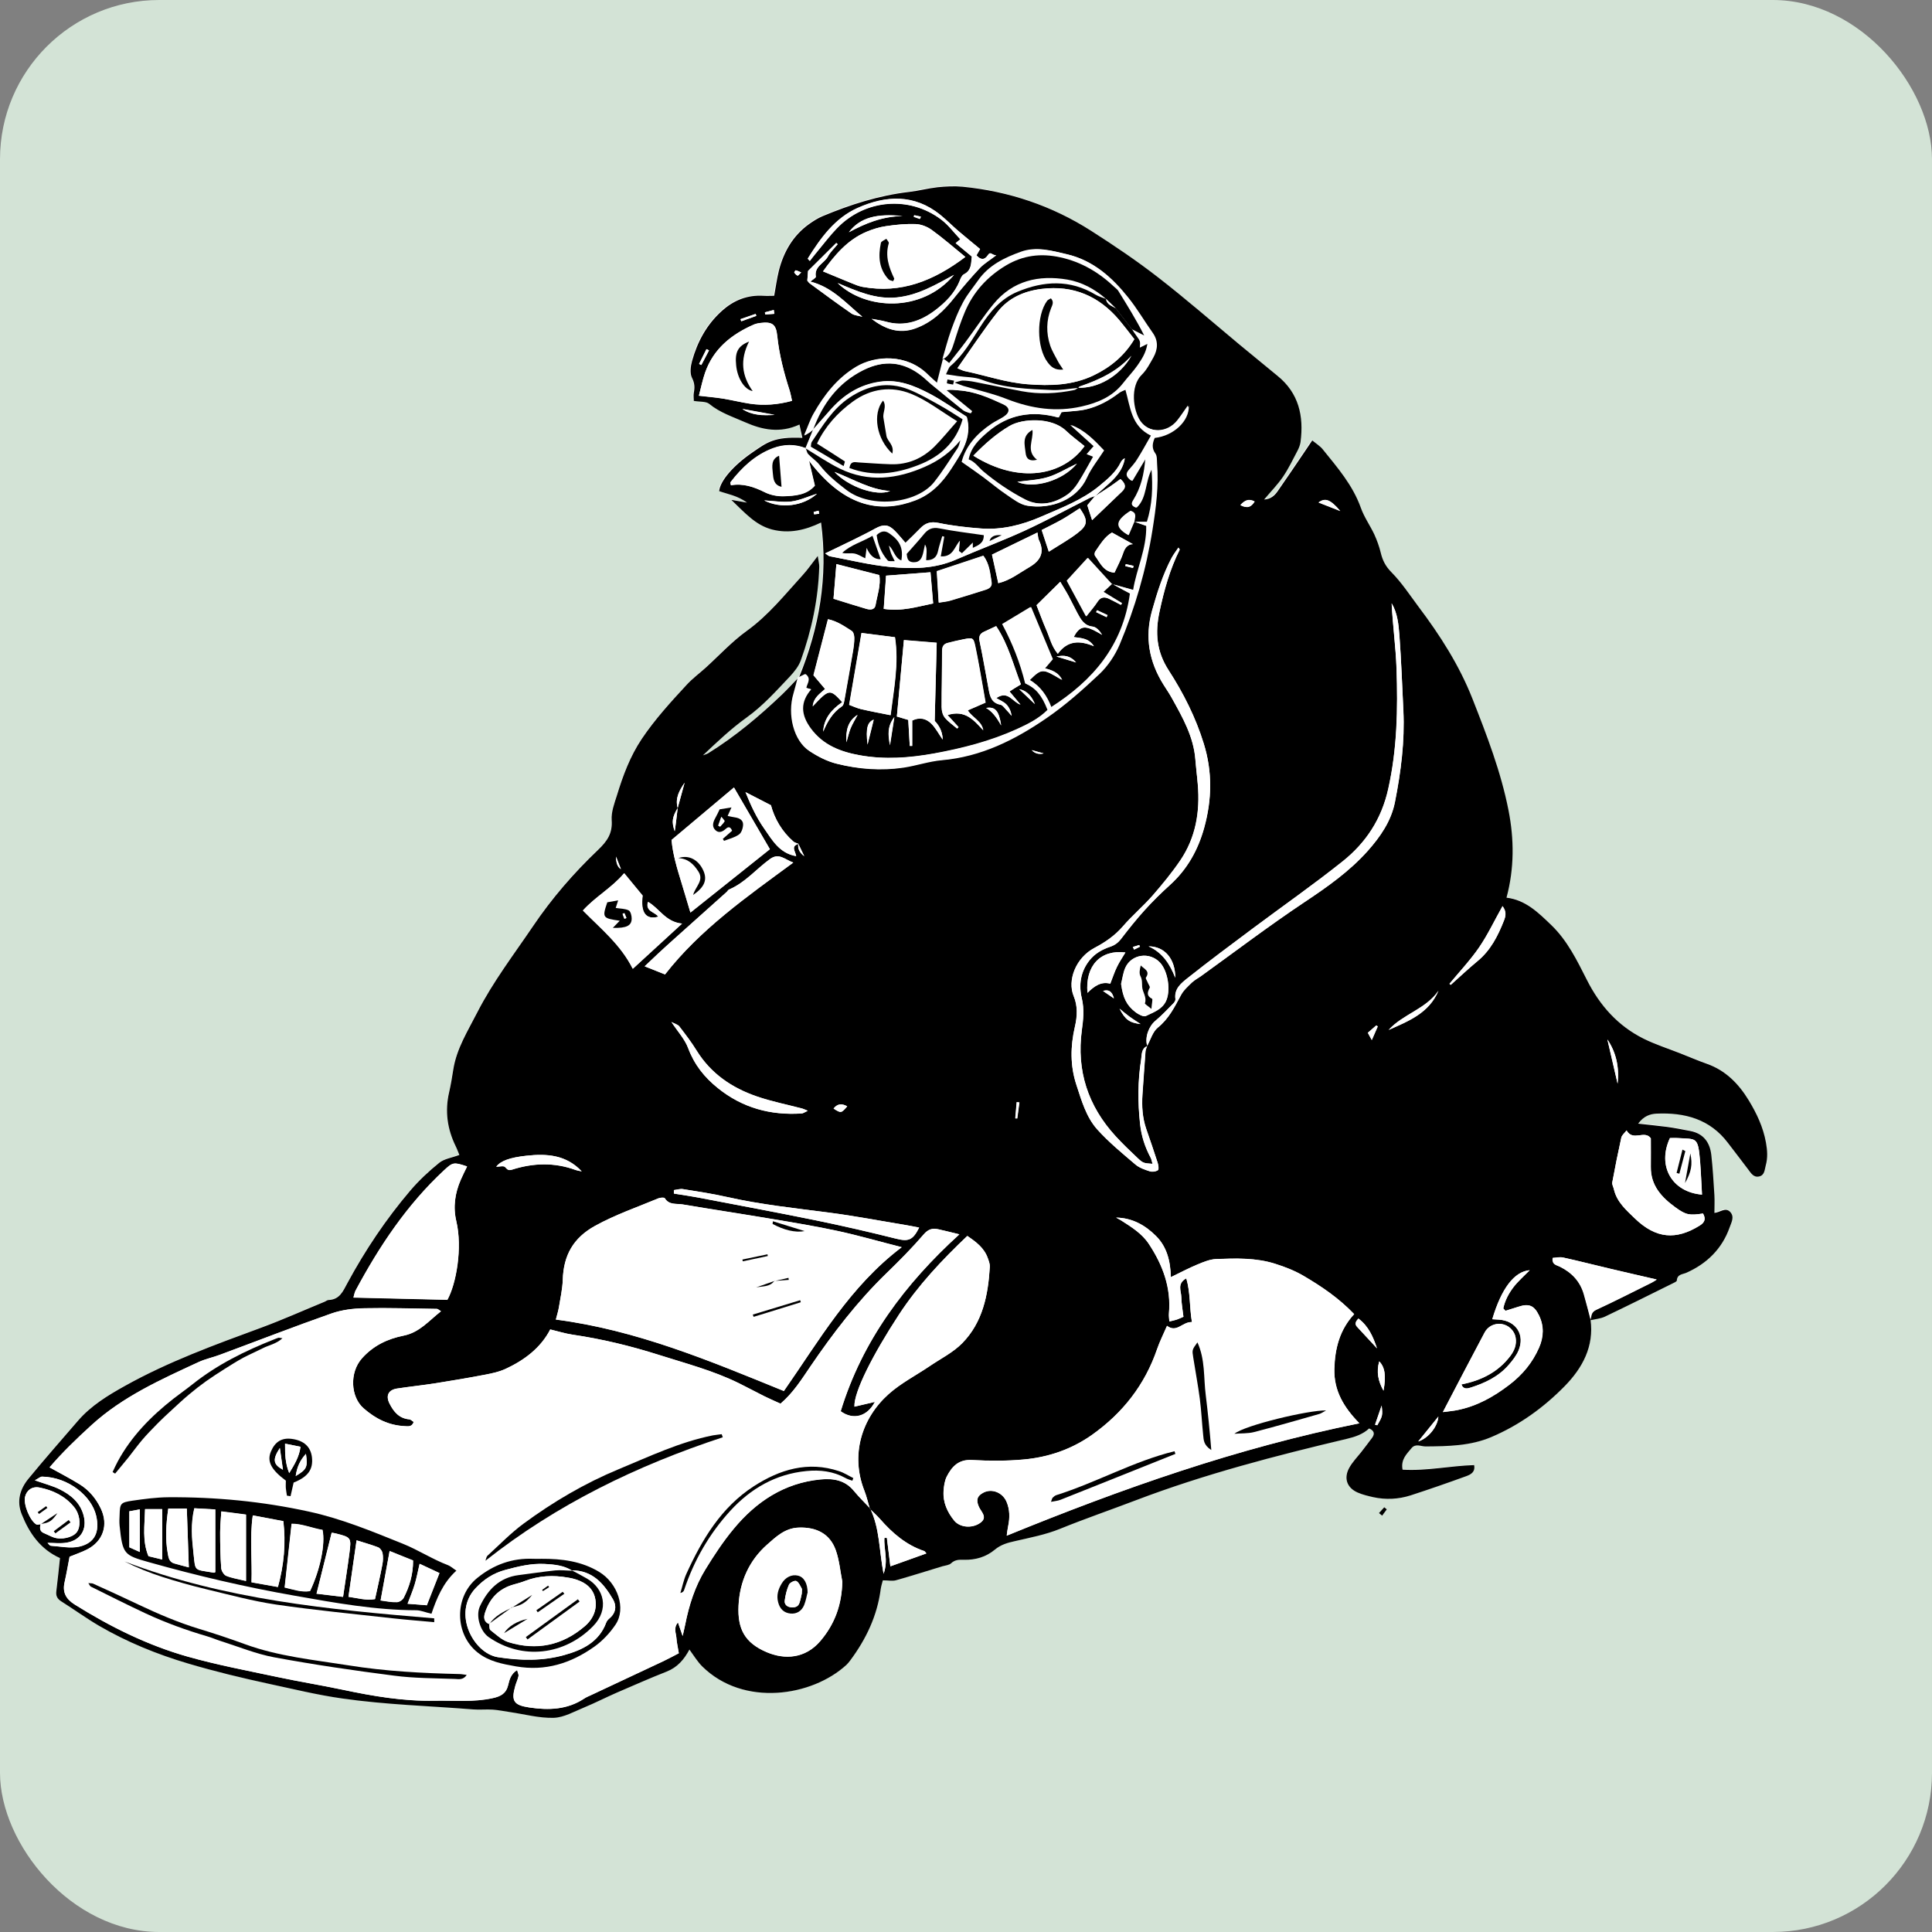 <?xml version="1.0" encoding="UTF-8"?><svg xmlns="http://www.w3.org/2000/svg" viewBox="0 0 181.4 181.4"><rect x="0" y="0" width="181.4" height="181.4" fill="#808080" stroke="none"/><defs><style>.d{fill:#fff;}.e{fill:#d3e3d6;}</style></defs><g id="a"/><g id="b"><g id="c"><rect class="e" width="181.4" height="181.4" rx="14.95" ry="14.95"/><g><path class="d" d="M74.99,63.57c-.52,.54-1.02,1.09-1.56,1.61-2.15,2.05-4.41,3.95-6.94,5.52-.15,.09-.33,.14-.5,.2,1.33-1.26,2.65-2.5,4.1-3.55,1.54-1.11,2.78-2.51,4.07-3.86,.42-.44,.82-.95,1.02-1.51,1.03-2.83,1.64-5.76,1.73-8.78,0-.26-.07-.52-.14-1.02-.57,.73-.95,1.29-1.4,1.78-1.67,1.84-3.21,3.79-5.27,5.26-1.4,1-2.58,2.3-3.87,3.47-.59,.53-1.23,1.01-1.77,1.59-1.49,1.62-2.97,3.23-4.21,5.07-1.11,1.66-1.77,3.46-2.34,5.32-.23,.75-.54,1.55-.49,2.31,.08,1.24-.41,1.98-1.29,2.81-2.28,2.16-4.35,4.55-6.1,7.16-1.79,2.66-3.75,5.22-5.23,8.09-.89,1.73-1.95,3.39-2.25,5.36-.11,.71-.23,1.43-.39,2.13-.4,1.76-.18,3.44,.61,5.06,.15,.3,.27,.63,.35,.83-.72,.27-1.41,.35-1.88,.73-.98,.79-1.92,1.67-2.73,2.62-2.28,2.67-4.23,5.59-5.9,8.68-.42,.78-.73,1.55-1.77,1.59-.13,0-.26,.12-.39,.17-1.97,.81-3.92,1.68-5.91,2.42-4.37,1.62-8.75,3.21-12.83,5.48-1.61,.9-3.19,1.86-4.41,3.28-1.55,1.81-3.14,3.59-4.64,5.43-.79,.96-1.13,2.1-.63,3.34,.71,1.78,1.75,3.29,3.59,4.11-.11,1.02-.21,2.06-.34,3.09-.05,.44,.07,.73,.47,.98,1.19,.74,2.33,1.58,3.54,2.29,2.63,1.53,5.45,2.67,8.36,3.54,2.49,.74,5.02,1.35,7.56,1.9,2.29,.5,4.56,1.05,6.89,1.38,4.09,.58,8.2,.69,12.31,1.03,.61,.05,1.23-.02,1.84,.02,.56,.04,1.12,.16,1.68,.24,1.35,.2,2.71,.57,4.05,.53,.96-.03,1.91-.58,2.85-.97,1.03-.43,2.03-.94,3.06-1.39,1.56-.68,3.11-1.36,4.69-1.98,1.02-.4,1.65-1.14,2.14-2.07,.42,.56,.75,1.13,1.2,1.58,3.89,3.84,10.33,2.82,13.55-.15,.13-.12,.24-.27,.35-.41,1.49-2,2.54-4.18,2.86-6.68,.04-.3,.14-.59,.2-.84,.51,0,.9,.08,1.25-.01,1.46-.41,2.9-.87,4.35-1.31,.28-.08,.62-.1,.81-.28,.36-.35,.76-.34,1.2-.33,1.09,.03,2.08-.26,2.92-.96,.55-.46,1.19-.64,1.87-.79,1.43-.32,2.87-.6,4.25-1.16,2.34-.95,4.73-1.77,7.09-2.67,6.46-2.45,13.13-4.19,19.85-5.78,.76-.18,1.49-.43,2.07-.97,.46,.19,.56,.48,.29,.86-.33,.47-.69,.92-1.05,1.38-.37,.49-.81,.93-1.11,1.46-.54,.97-.21,1.88,.8,2.32,.46,.2,.96,.32,1.45,.43,1.19,.26,2.38,.2,3.53-.17,1.75-.57,3.48-1.17,5.21-1.8,.41-.15,.87-.38,.74-1.04-2.27,.07-4.49,.58-6.72,.43-.18-.97,.39-1.47,.84-2.02,.38-.46,.88-.16,1.33-.16,2.09-.02,4.18-.04,6.16-.88,2.64-1.12,4.92-2.76,6.9-4.79,1.67-1.7,2.76-3.71,2.42-6.23l-.02,.02c.44-.11,.92-.14,1.33-.33,2.12-1.01,4.22-2.06,6.32-3.1,.16-.08,.42-.19,.43-.29,.03-.6,.53-.57,.9-.73,1.93-.87,3.35-2.25,4.06-4.26,.15-.43,.48-.97,.06-1.44-.45-.5-.93,.02-1.49,.08,0-.57,.03-1.11,0-1.65-.08-1.26-.15-2.52-.29-3.78-.13-1.18-.74-2.02-1.97-2.26-.74-.14-1.48-.29-2.23-.39-.84-.12-1.69-.2-2.67-.3,.52-.71,1.11-.91,1.72-.94,2.65-.12,5.01,.51,6.71,2.75,.63,.83,1.28,1.66,1.9,2.49,.26,.35,.51,.77,1.02,.66,.52-.11,.51-.62,.63-1.04,.2-.72,.15-1.41,.02-2.14-.26-1.45-.88-2.75-1.63-3.99-.94-1.54-2.16-2.79-3.92-3.41-.85-.3-1.68-.66-2.52-.99-1.14-.45-2.32-.82-3.42-1.37-2.41-1.2-4.11-3.11-5.32-5.51-.93-1.83-1.82-3.68-3.34-5.15-1.22-1.18-2.4-2.36-4.21-2.58,.74-2.75,.73-5.49,.19-8.19-.71-3.62-2.04-7.07-3.39-10.49-1.24-3.15-3.05-5.97-5.08-8.66-.83-1.09-1.59-2.26-2.54-3.23-.55-.55-.82-1.11-.99-1.82-.14-.59-.34-1.17-.6-1.71-.39-.85-.96-1.63-1.27-2.51-.75-2.13-2.2-3.78-3.58-5.49-.24-.3-.59-.5-.98-.83-.27,.4-.49,.72-.7,1.04-.85,1.25-1.69,2.51-2.56,3.75-.28,.4-.65,.73-1.26,.76,.64-.76,1.27-1.4,1.77-2.13,.52-.77,.93-1.63,1.37-2.46,.13-.25,.24-.53,.28-.81,.33-2.44-.15-4.6-2.17-6.22-.06-.05-.11-.09-.17-.14-1.14-.94-2.29-1.87-3.43-2.82-2.53-2.09-5-4.26-7.59-6.27-2.02-1.56-4.15-3-6.3-4.38-3.68-2.35-7.73-3.71-12.07-4.14-.78-.08-1.58-.03-2.36,.05-.89,.09-1.77,.33-2.67,.44-2.82,.33-5.5,1.18-8.1,2.27-.46,.19-.9,.47-1.3,.76-1.5,1.08-2.36,2.6-2.82,4.36-.2,.76-.29,1.54-.44,2.36-.34,0-.66,.02-.98,0-1.53-.1-2.83,.42-3.95,1.44-1.41,1.27-2.28,2.88-2.78,4.68-.14,.5-.23,1.16-.01,1.58,.26,.51,.27,.92,.17,1.42-.05,.26,0,.54,0,.75,.58,.1,1.15,.03,1.45,.28,1.01,.83,2.21,1.21,3.36,1.72,1.63,.72,3.29,1.06,5.11,.22l.28,1.25c-2.66-.12-3.31,.43-4.68,1.36-1.84,1.26-3.04,2.69-3.14,3.64,.82,.29,1.7,.4,2.62,1.08l-1.48-.26c1.28,1.22,2.27,2.37,3.81,2.78,1.61,.43,3.12,.07,4.62-.65,.68,5.09-.17,9.89-2.07,14.55l.04-.04Zm54.49,78.49l.3,.25,.44-.59-.24-.2-.49,.54Z"/><path d="M149.34,123.91c.34,2.52-.76,4.53-2.42,6.23-1.98,2.02-4.26,3.67-6.9,4.79-1.98,.84-4.07,.86-6.16,.88-.45,0-.95-.3-1.33,.16-.45,.55-1.02,1.05-.84,2.02,2.23,.14,4.45-.36,6.72-.43,.13,.66-.33,.89-.74,1.04-1.73,.63-3.46,1.23-5.21,1.8-1.15,.37-2.35,.43-3.53,.17-.49-.11-.99-.23-1.45-.43-1.01-.44-1.34-1.34-.8-2.32,.29-.53,.73-.98,1.11-1.46,.35-.46,.71-.91,1.05-1.38,.27-.38,.16-.67-.29-.86-.58,.54-1.31,.79-2.07,.97-6.71,1.59-13.39,3.32-19.85,5.78-2.36,.9-4.75,1.72-7.09,2.67-1.38,.56-2.82,.83-4.25,1.16-.68,.15-1.32,.33-1.87,.79-.84,.7-1.83,.99-2.92,.96-.43-.01-.83-.02-1.2,.33-.19,.18-.53,.2-.81,.28-1.45,.44-2.89,.9-4.35,1.31-.35,.1-.74,.01-1.25,.01-.06,.25-.16,.54-.2,.84-.33,2.5-1.37,4.68-2.86,6.68-.11,.14-.22,.29-.35,.41-3.22,2.97-9.66,3.99-13.55,.15-.45-.45-.79-1.02-1.2-1.58-.49,.92-1.12,1.67-2.14,2.07-1.58,.62-3.13,1.31-4.69,1.98-1.03,.45-2.02,.96-3.06,1.39-.93,.38-1.89,.94-2.85,.97-1.34,.04-2.7-.33-4.05-.53-.56-.08-1.12-.2-1.68-.24-.61-.04-1.23,.03-1.84-.02-4.1-.33-8.22-.44-12.31-1.03-2.33-.33-4.6-.89-6.89-1.38-2.54-.55-5.07-1.16-7.56-1.9-2.91-.86-5.73-2.01-8.36-3.54-1.21-.71-2.35-1.54-3.54-2.29-.4-.25-.53-.54-.47-.98,.13-1.03,.23-2.07,.34-3.09-1.84-.83-2.88-2.33-3.59-4.11-.5-1.24-.16-2.38,.63-3.34,1.51-1.84,3.09-3.63,4.64-5.43,1.22-1.42,2.81-2.39,4.41-3.28,4.08-2.28,8.46-3.87,12.83-5.48,2-.74,3.94-1.61,5.91-2.42,.13-.05,.26-.17,.39-.17,1.04-.04,1.35-.81,1.77-1.59,1.67-3.09,3.62-6,5.9-8.68,.82-.96,1.75-1.83,2.73-2.62,.46-.37,1.16-.46,1.88-.73-.09-.2-.2-.53-.35-.83-.79-1.62-1.02-3.3-.61-5.06,.16-.7,.28-1.42,.39-2.13,.31-1.98,1.37-3.63,2.25-5.36,1.47-2.87,3.43-5.43,5.23-8.09,1.76-2.61,3.83-5,6.1-7.16,.88-.84,1.38-1.57,1.29-2.81-.05-.76,.25-1.56,.49-2.31,.57-1.86,1.23-3.66,2.34-5.32,1.24-1.84,2.72-3.46,4.21-5.07,.53-.58,1.18-1.06,1.77-1.59,1.28-1.16,2.47-2.46,3.87-3.47,2.06-1.48,3.6-3.43,5.27-5.26,.45-.49,.83-1.05,1.4-1.78,.07,.5,.15,.76,.14,1.02-.09,3.02-.71,5.95-1.73,8.78-.2,.56-.61,1.07-1.02,1.51-1.29,1.36-2.52,2.75-4.07,3.86-1.46,1.05-2.77,2.29-4.1,3.55,.17-.07,.35-.11,.5-.2,2.53-1.57,4.79-3.47,6.94-5.52,.54-.52,1.04-1.07,1.56-1.61-.14,.52-.26,1.04-.41,1.55-.59,2,.02,4.44,1.48,5.4,.77,.51,1.64,.96,2.53,1.18,2.04,.51,4.14,.67,6.23,.36,1.21-.18,2.39-.59,3.6-.7,3.69-.32,6.87-1.91,9.83-3.95,1.78-1.22,3.41-2.67,4.98-4.15,.79-.75,1.45-1.74,1.88-2.74,1.46-3.47,2.5-7.06,3.09-10.79,.33-2.07,.6-4.14,.43-6.24-.02-.31,.01-.7-.15-.92-.38-.52-.28-.98-.07-1.47,1.79-.2,3.26-1.6,3.2-3.02-.34,.48-.65,.95-1,1.4-.96,1.2-2.71,1.22-3.54,.03-.68-.98-1-3.25,.13-4.35,.45-.44,.76-1.05,1.08-1.61,.43-.78,.49-1.56-.07-2.34-.77-1.09-1.45-2.25-2.28-3.29-1.51-1.89-3.26-3.47-5.72-4.05-1.41-.33-2.83-.74-4.26-.23-1.55,.56-3.03,1.27-4.03,2.69-.47,.68-1.02,1.33-1.41,2.05-.44,.82-.79,1.7-1.11,2.58-.33,.91-.56,1.85-.84,2.78l.03-.03-.57,2.25c-.31-.28-.61-.53-.88-.8-2-2.01-4.96-1.78-6.68-.75-1.79,1.07-3.02,2.65-4.02,4.42-.33,.58-.54,1.23-.89,2.04,.3-.18,.39-.23,.48-.29,.11-.08,.22-.18,.33-.26-.24,.59-.49,1.19-.73,1.78l.03-.03c-1.02-.39-2.06-.36-3.06,0-1.68,.62-2.93,1.81-4,3.2-.03,.04,.01,.13,.03,.28,1.14-.2,2.16,.15,3.19,.66,.52,.26,1.18,.39,1.77,.37,1.06-.04,2.16-.11,2.92-1l-.55-2.34c3.52,4.68,7.02,4.84,9.95,3.74,1.54-.58,2.58-1.7,3.43-3.02,.95-1.47,1.96-2.94,1.43-4.84-1.14-.72-2.26-1.52-3.47-2.16-1.44-.76-2.93-1.37-4.65-1.13-1.97,.28-3.49,1.29-4.76,2.75-.51,.59-1.04,1.18-1.56,1.77,.89-2.46,2.36-4.44,4.76-5.63,1.98-.98,3.83-.79,5.56,.6,.28,.23,.54,.48,.81,.71,1,.83,2,1.66,3.02,2.46,.18,.15,.45,.19,.68,.29l.11-.2-2.4-1.96c.47-.1,.82-.01,1.17,.01,1.51,.09,2.86,.69,4.21,1.31,.68,.31,.68,.76,.03,1.18-.36,.23-.76,.41-1.12,.65-1.38,.92-2.42,2.09-2.8,3.58,.76,.53,1.39,.97,2.01,1.42,.76,.56,1.47,1.17,2.25,1.69,.59,.4,1.22,.89,1.88,1,2.25,.36,4.63-.58,5.55-2.63,.41-.9,1.06-1.7,1.61-2.56-.93-.98-1.83-1.92-3.11-2.39l2.2,1.99-.66,.75,.61,.24c-.49,.85-.92,1.69-1.43,2.47-.27,.41-.61,.82-1,1.09-1.24,.86-2.66,1.14-4,.46-1.4-.72-2.73-1.62-3.94-2.63-.45-.37-.78-.92-1.39-1.14,.23-1.17,.99-1.87,1.79-2.56,1.97-1.69,4.23-2.05,6.68-1.37l.26-.5c.84-.09,1.6-.1,2.33-.27,1.13-.27,2.15-.82,3.08-1.54,.18-.14,.41-.21,.65-.32,.48,1.66,.54,3.43,2.4,4.33-.45,.79-.85,1.51-1.28,2.2-.23,.36-.52,.69-.8,1.02-.34,.4-.24,.69,.27,1.03l1.29-2.16c-.11,1.53-.42,2.81-1.14,3.96-.19,.3-.23,.52,.25,.71,1.01-.95,.76-2.47,1.46-3.68,.14,1.77,.08,3.41-.43,5.02-.47,0-.86,0-1.25,0,.05-.4,.28-.86-.34-1.03-1.43,.93-1.47,1.53-.19,2.27l.54-1.27,1.17,.41c.04,2.14-.93,4.05-1.23,6.02-.78-.22-1.42-.4-2.06-.57-.73-.8-1.46-1.6-2.24-2.45l-1.96,2.14c.6,1.12,1.17,2.17,1.81,3.35,.43-.55,.77-.93,1.04-1.35,.3-.47,.66-.51,1.11-.3,.38,.18,.74,.38,1.11,.57l.09-.16-1.74-1.06,.81-.76,1.73,.93c-.67,4.9-3.47,8.16-7.43,10.68-.41-1.09-1.03-1.99-2.03-2.57,1.13-1.1,1.23-1.11,3.04-.01-.34-.71-.94-.91-1.61-1.09l.73-.86c-.68-1.63-1.34-3.21-2.04-4.89l-2.66,1.6c.98,1.84,1.67,3.63,2.16,5.57,.98,.43,1.56,1.09,2.1,2.49-.82,.82-1.86,1.34-2.9,1.81-2.48,1.13-5.09,1.8-7.76,2.28-2.33,.42-4.65,.59-6.99,.17-1.82-.33-3.46-.95-4.62-2.51-.98-1.32-1.01-2.5,.02-3.69l-.46-.13c.07-.41,.5-.86-.06-1.29l-.63,.31c1.9-4.65,2.75-9.46,2.07-14.55-1.49,.72-3.01,1.07-4.62,.65-1.54-.41-2.53-1.56-3.81-2.78l1.48,.26c-.92-.67-1.81-.79-2.62-1.08,.1-.95,1.3-2.38,3.14-3.64,1.37-.94,2.02-1.48,4.68-1.36l-.28-1.25c-1.82,.84-3.48,.5-5.11-.22-1.15-.51-2.35-.89-3.36-1.72-.3-.25-.87-.18-1.45-.28,0-.21-.04-.49,0-.75,.1-.5,.09-.91-.17-1.42-.21-.42-.13-1.08,.01-1.58,.5-1.8,1.37-3.41,2.78-4.68,1.12-1.02,2.42-1.54,3.95-1.44,.32,.02,.64,0,.98,0,.15-.81,.25-1.6,.44-2.36,.45-1.76,1.32-3.28,2.82-4.36,.41-.29,.84-.57,1.3-.76,2.61-1.09,5.28-1.94,8.1-2.27,.89-.1,1.77-.34,2.67-.44,.78-.08,1.58-.12,2.36-.05,4.35,.43,8.39,1.79,12.07,4.14,2.16,1.38,4.28,2.81,6.3,4.38,2.59,2.01,5.07,4.17,7.59,6.27,1.14,.94,2.29,1.88,3.43,2.82,.06,.05,.11,.09,.17,.14,2.01,1.62,2.49,3.79,2.17,6.22-.04,.28-.15,.56-.28,.81-.44,.83-.84,1.68-1.37,2.46-.5,.73-1.13,1.37-1.77,2.13,.61-.03,.98-.36,1.26-.76,.87-1.24,1.71-2.5,2.56-3.75,.22-.32,.43-.64,.7-1.04,.39,.32,.74,.53,.98,.83,1.38,1.71,2.82,3.36,3.58,5.49,.31,.88,.87,1.66,1.27,2.51,.25,.55,.46,1.13,.6,1.71,.17,.71,.44,1.26,.99,1.82,.96,.97,1.72,2.13,2.54,3.23,2.03,2.69,3.84,5.51,5.08,8.66,1.35,3.43,2.68,6.87,3.39,10.49,.53,2.7,.55,5.44-.19,8.19,1.8,.22,2.98,1.4,4.21,2.58,1.52,1.47,2.41,3.32,3.34,5.15,1.21,2.4,2.91,4.31,5.32,5.51,1.09,.54,2.27,.92,3.42,1.37,.84,.33,1.67,.69,2.52,.99,1.76,.62,2.98,1.87,3.92,3.41,.75,1.23,1.37,2.53,1.63,3.99,.13,.73,.18,1.42-.02,2.14-.11,.41-.1,.93-.63,1.04-.51,.11-.76-.31-1.02-.66-.63-.84-1.27-1.66-1.9-2.49-1.69-2.24-4.05-2.87-6.71-2.75-.6,.03-1.2,.23-1.72,.94,.97,.11,1.82,.19,2.67,.3,.75,.1,1.49,.25,2.23,.39,1.24,.24,1.84,1.08,1.97,2.26,.14,1.25,.21,2.52,.29,3.78,.03,.54,0,1.07,0,1.65,.56-.05,1.04-.57,1.49-.08,.42,.46,.09,1-.06,1.44-.71,2.01-2.13,3.4-4.06,4.26-.37,.16-.86,.13-.9,.73,0,.1-.27,.21-.43,.29-2.1,1.04-4.2,2.09-6.32,3.1-.4,.19-.88,.23-1.33,.33,.07-.37,.02-.73,.51-.96,1.76-.81,3.49-1.7,5.23-2.56,.2-.1,.38-.23,.47-.29-1.41-.33-2.84-.65-4.27-.99-1.5-.35-2.99-.74-4.5-1.07-.32-.07-.67,.02-.98,.03-.09,.65,.36,.67,.65,.82,1.12,.55,1.92,1.38,2.27,2.6,.23,.79,.42,1.59,.64,2.39ZM63.63,75.86c-.51,.88-.59,1.29-.28,2.19,.06-.43,.1-.64,.12-.86,.05-.44,.1-.89,.16-1.33l.65-2.37c-.49,.72-.91,1.46-.65,2.37Zm11.33,3.37q-.12,.66,.56,1.16l-.56-1.16c-.15-.07-.34-.11-.46-.21-1.08-.95-1.77-2.14-2.11-3.41l-2.39-1.23c.5,1.23,1.03,2.38,1.75,3.41,.75,1.08,1.43,2.33,3.01,2.6-.07-.44-.54-.95,.21-1.14ZM3.83,143.11l-.02-.02c-.08,.36-.1,.69,.32,.86,.3,.12,.58,.28,.88,.39,.73,.27,1.81,.03,2.19-.47,.38-.49,.34-1.45-.08-2.14-.06-.09-.12-.18-.19-.26-.84-1.01-1.96-1.55-3.22-1.8-.68-.13-1.21,.24-1.36,.88-.16,.69,.45,2.21,1.06,2.58,.1,.06,.28-.01,.42-.02ZM102.81,46.58l-.72,.86,.45,1.4c1.02-.97,1.92-1.84,2.82-2.7,.42-.4,.3-.76-.16-1.16-.33,.24-.67,.49-1.02,.73-.46,.31-.94,.61-1.41,.91,.34-.31,.68-.63,1.02-.93,.83-.72,1.62-1.48,1.81-2.66-.18,.08-.3,.22-.38,.38-.46,.94-1.24,1.58-2.02,2.22-1.62,1.33-3.55,2.05-5.43,2.87-1.81,.79-3.7,1.27-5.68,1.12-1.33-.1-2.67-.25-3.97-.52-.74-.16-1.24,0-1.73,.51-.44,.46-.9,.89-1.38,1.36-.38-.43-.67-.8-1-1.13-.6-.61-1.06-.64-1.83-.22-.66,.37-1.34,.7-2.02,1.04-.86,.43-1.74,.84-2.69,1.3,.2,.13,.31,.24,.44,.27,1.88,.35,3.75,.82,5.64,1,2.08,.2,4.18,.19,6.18-.68,2.15-.94,4.35-1.75,6.48-2.73,2.06-.95,4.06-2.04,6.08-3.06,.16-.08,.34-.12,.5-.18Zm4.91,51.63c-.58,.24-.51,.81-.58,1.27-.32,2.01-.32,4.02-.1,6.04,.12,1.15,.46,2.18,.99,3.17,.09,.17,.11,.37,.18,.58-.84-.06-.89-.06-1.41-.55-.71-.67-1.41-1.34-2.07-2.06-2.58-2.82-3.67-6.13-3.16-9.94,.13-1,.24-1.95,0-2.98-.3-1.24-.14-2.5,.72-3.58,.52-.66,1.2-1.03,1.96-1.28,.43-.15,.73-.37,1.01-.74,.7-.91,1.42-1.82,2.19-2.67,.75-.83,1.55-1.62,2.38-2.37,1.63-1.47,2.65-3.27,3.23-5.39,.73-2.65,.78-5.26-.04-7.89-.76-2.47-1.92-4.76-3.31-6.91-1.13-1.75-1.27-3.51-.85-5.47,.43-2.02,.98-3.98,1.9-5.84,0-.02-.04-.06-.12-.19-.23,.35-.46,.64-.64,.97-.83,1.57-1.36,3.26-1.84,4.97-.69,2.49-.27,4.78,1.08,6.93,.27,.43,.56,.85,.8,1.29,1,1.8,2.02,3.59,2.19,5.71,.06,.79,.17,1.58,.23,2.37,.22,2.56-.19,4.99-1.65,7.14-.79,1.16-1.69,2.25-2.61,3.31-.88,1-1.91,1.87-2.78,2.88-.75,.87-1.68,1.5-2.65,2.01-1.77,.93-2.58,3.05-1.96,4.54,.38,.92,.34,1.89,.11,2.87-.42,1.82-.45,3.65,.14,5.45,.49,1.48,.92,3.02,1.96,4.19,1.08,1.2,2.34,2.24,3.58,3.29,.37,.32,.88,.49,1.35,.64,.23,.07,.58,.02,.77-.11,.1-.07,.04-.47-.03-.69-.34-1.06-.71-2.12-1.07-3.17-.36-1.04-.43-2.12-.36-3.21,.09-1.37,.18-2.74,.29-4.1,.01-.17,.1-.32,.15-.49,.33-.59,.52-1.33,1-1.72,1.03-.83,1.57-1.93,2.17-3.04,.24-.46,.66-.83,1.04-1.2,.26-.25,.59-.41,.88-.62,3.22-2.32,6.38-4.72,9.68-6.92,2.14-1.43,4.23-2.89,5.95-4.82,1.18-1.33,2.19-2.79,2.55-4.58,.56-2.84,.93-5.7,.79-8.6-.11-2.34-.19-4.68-.37-7.02-.08-1.03-.17-2.1-.73-3.04,.1,2.05,.39,4.09,.46,6.14,.13,3.78,.06,7.55-.78,11.29-.63,2.84-2.1,5.06-4.28,6.8-2.73,2.18-5.6,4.19-8.41,6.28-2.05,1.53-4.11,3.06-6.11,4.65-.61,.49-1.33,1.02-1.18,2.01,.02,.12-.08,.28-.18,.38-.55,.56-1.09,1.14-1.69,1.64-.63,.52-1.02,1.55-.78,2.37Zm-26.01,43.44c.89,1.85,.83,3.9,1.25,6.12,.46-1.28,0-2.34,.08-3.37h.23l.33,2.67c1.18-.42,2.26-.81,3.38-1.21-.11-.12-.14-.2-.2-.22-1.7-.57-2.99-1.69-4.15-3.01-.29-.34-.63-.64-.95-.95-.17-.57-.3-1.16-.52-1.72-1.32-3.36-.25-6.8,2.28-9.06,1.14-1.02,2.55-1.75,3.83-2.61,1.04-.71,2.22-1.29,3.08-2.17,1.92-1.96,2.43-4.52,2.59-7.16,.02-.27-.1-.57-.19-.83-.35-.97-1.13-1.54-1.92-2.08-2.39,2.27-4.6,4.62-6.4,7.36-2.48,3.79-4.26,7.3-4.2,8.67l1.92-.45c-.71,1.38-2.04,1.74-3.21,.88,2.03-6.65,6.06-11.99,11.14-16.61-.63-.16-1.29-.33-1.95-.47-.56-.12-.96-.03-1.4,.48-1.1,1.29-2.3,2.49-3.52,3.67-2.71,2.63-4.99,5.6-7.11,8.72-.83,1.22-1.62,2.47-2.81,3.5-.52-.24-1.05-.47-1.56-.72-.81-.4-1.6-.84-2.41-1.23-2.38-1.16-4.94-1.83-7.45-2.63-2.66-.85-5.35-1.5-8.11-1.9-.68-.1-1.34-.31-2.09-.49-.88,1.71-2.41,2.88-4.21,3.71-.58,.26-1.23,.41-1.86,.53-1.56,.3-3.12,.56-4.68,.81-1.21,.19-2.43,.31-3.64,.5-.82,.13-1.07,.68-.7,1.41,.39,.78,.9,1.39,1.85,1.48,.15,.01,.28,.16,.42,.25-.18,.47-.52,.4-.83,.39-1.5-.07-2.73-.68-3.88-1.68-1.21-1.06-1.35-3.34-.15-4.69,1.07-1.2,2.41-1.83,3.91-2.13,1.5-.3,2.37-1.4,3.51-2.29-.2-.12-.29-.22-.38-.22-2.27-.03-4.55-.11-6.82-.06-1.03,.02-2.11,.15-3.08,.49-3.5,1.23-6.97,2.58-10.45,3.87-.67,.25-1.39,.39-2.04,.7-3.54,1.64-7.1,3.23-10.04,5.91-1.41,1.29-2.77,2.6-3.94,3.97,.99,.55,1.94,1.04,2.84,1.6,.87,.54,1.52,1.33,1.97,2.26,.74,1.54,.23,3.08-1.29,3.85-.51,.26-1.06,.44-1.64,.68-.15,.78-.29,1.6-.47,2.4-.22,.94,.13,1.57,.94,2.08,3.32,2.08,6.82,3.82,10.59,4.89,2.77,.79,5.62,1.32,8.44,1.92,2.05,.44,4.12,.77,6.16,1.2,2.83,.6,5.68,1.08,8.58,1.03,1.84-.04,3.68,.16,5.51-.25,.73-.16,1.24-.43,1.43-1.23,.11-.48,.24-1.03,.84-1.4,.06,.25,.16,.42,.13,.56-.07,.32-.21,.61-.3,.92-.41,1.43-.15,1.81,1.3,2.03,1.83,.27,3.59,.22,5.19-.85,.18-.12,.39-.2,.58-.29,2.29-1.07,4.58-2.15,6.86-3.22,.48-.23,.95-.48,1.42-.73-.09-.55-.2-1.01-.23-1.47-.03-.44-.29-.91,.15-1.42l.44,1.27c.1-.44,.17-.76,.24-1.08,.36-1.82,.92-3.58,1.89-5.16,.81-1.32,1.67-2.63,2.66-3.82,2.12-2.56,4.75-4.31,8.16-4.64,1.19-.11,2.3,.06,3.13,1.08,.48,.58,1.03,1.11,1.54,1.66Zm23.09-27.32c.15,.08,.3,.16,.45,.25,.98,.62,1.98,1.24,2.63,2.23,1.3,1.97,2.1,4.1,1.88,6.52-.02,.23,.02,.46,.04,.75,.29-.07,.5-.11,.7-.18,.19-.06,.38-.16,.62-.26-.07-.64-.19-1.25-.2-1.86-.01-.56-.43-1.26,.47-1.75,.4,1.38,.29,2.72,.53,4.11-.89-.05-1.42,1.05-2.34,.35-.34,.8-.68,1.47-.93,2.18-1.15,3.36-3.22,6-6.1,8.05-1.93,1.37-4.1,2.11-6.43,2.32-1.61,.15-3.25,.13-4.87,.05-1.24-.07-1.87,.62-2.35,1.55-.2,.4-.27,.9-.3,1.36-.07,1.06,.35,1.99,1,2.78,.53,.65,1.63,.74,2.38,.25,.83-.54,.15-1.05-.07-1.56-.28-.64-.16-1.02,.45-1.33,.78-.39,1.76-.01,2.14,.84,.33,.75,.33,1.54,.16,2.34-.06,.28-.09,.57-.13,.87,10.78-4.4,21.59-8.23,33.11-10.55-1.48-1.51-2.4-3.07-2.35-5.1,.05-1.94,.51-3.7,1.86-5.15-1.44-1.51-3.06-2.6-4.73-3.58-.83-.49-1.75-.85-2.67-1.14-1.81-.58-3.7-.52-5.56-.45-.59,.02-1.19,.27-1.75,.51-.81,.34-1.6,.76-2.5,1.19-.04-1.53-.38-2.86-1.4-3.87-1.01-1.01-2.22-1.7-3.74-1.72Zm-20.13,2.78c-2.15-.55-4.05-1.1-5.99-1.52-2.01-.44-4.04-.77-6.06-1.11-2.84-.48-5.7-.91-8.54-1.39-.57-.1-1.25,.08-1.66-.58-.05-.09-.42-.06-.6,.01-1.99,.83-4.03,1.52-5.94,2.58-2.08,1.15-2.97,2.8-3.04,5.07-.03,.86-.22,1.71-.36,2.56-.06,.38-.18,.75-.29,1.17,7.56,.98,14.42,3.86,21.41,6.71,3.31-4.74,6.2-9.83,11.06-13.5Zm-5.58,31.39c-.19-.98-.28-2-.61-2.94-.55-1.56-1.83-2.19-3.48-2.13-1.3,.04-2.15,.88-2.96,1.59-1.68,1.48-2.58,3.46-2.69,5.73-.11,2.22,.6,3.5,2.63,4.37,1.71,.74,3.63,.61,5.03-1.02,1.39-1.62,2.04-3.46,2.08-5.61Zm-37.08-26.45c.83-1.49,1.43-4.87,.84-7.37-.32-1.35-.13-2.65,.42-3.91,.18-.42,.39-.82,.59-1.24-1.25-.42-1.35-.4-2.17,.37-3.48,3.23-6.08,7.13-8.3,11.29-.09,.17-.12,.38-.2,.65,3,.07,5.91,.14,8.83,.21ZM90.64,24.12c-1.14-.93-2.11-1.78-3.15-2.53-.42-.3-.98-.52-1.49-.55-.92-.04-1.86,.05-2.78,.19-.63,.09-1.26,.28-1.85,.53-1.79,.76-2.99,2.19-4.09,3.72,.9,.37,1.75,.74,2.61,1.08,.36,.15,.73,.31,1.12,.38,3.59,.65,6.64-.55,9.64-2.82Zm-27.58,54.74c.1,1.31,.52,2.69,.94,4.06,.29,.94,.57,1.89,.83,2.77l7.46-5.95c-1.11-1.9-2.25-3.87-3.37-5.79-1.93,1.62-3.8,3.19-5.85,4.92Zm78.3,44.22l-.22-.23c.15-.73,.5-1.4,.95-1.99,.43-.57,.98-1.04,1.53-1.6-1.45,.12-2.66,1.73-3.51,4.6,.22,.01,.43,.03,.64,.04,1.6,.11,2.45,1.43,1.82,2.91-.21,.49-.56,.93-.91,1.33-.95,1.1-2.22,1.71-3.58,2.14-.29,.09-.69,.2-.87-.3,1.88-.37,3.45-1.16,4.6-2.68,.39-.51,.6-1.07,.49-1.72-.11-.65-.67-1.18-1.32-1.27-.67-.09-1.29,.23-1.59,.8-.67,1.28-1.35,2.55-2.02,3.83-.61,1.17-1.21,2.33-1.9,3.64,.57-.08,1-.11,1.41-.2,1.8-.37,3.34-1.23,4.81-2.35,1.26-.96,2.19-2.09,2.81-3.5,.43-.99,.48-2.03-.01-3.04-.45-.92-.94-1.13-1.93-.8-.4,.13-.8,.25-1.21,.38ZM65.62,37.15c.85,.1,1.56,.15,2.27,.27,.85,.14,1.69,.35,2.54,.48,1.3,.19,2.58,.1,3.94-.27-.08-.34-.13-.65-.22-.95-.54-1.68-.99-3.39-1.17-5.16-.11-1.09-.49-1.33-1.59-1.2-.21,.03-.43,.08-.63,.16-2.09,.92-3.77,2.27-4.55,4.5-.24,.67-.38,1.38-.58,2.16Zm87.1,68.99c-.21,.27-.44,.45-.49,.67-.31,1.4-.59,2.8-.85,4.21-.04,.19,.1,.41,.15,.63,.27,1.21,1.17,1.97,1.99,2.77,1.97,1.89,3.85,2.03,6.07,.65,.5-.31,.58-.65,.31-1.13-1.26,.19-1.59,.15-2.58-.57-1.29-.94-2.34-2.05-2.32-3.8,.01-.92,0-1.85,0-2.69-.59-.82-1.66,.32-2.27-.73Zm-61.33-63.36c4.32,2.71,8.45,1.87,10.44-.9-.58-.48-1.2-.92-1.74-1.44-1.33-1.28-4.07-1.18-5.3-.45-1.25,.73-2.32,1.68-3.4,2.79Zm-27.36,43.94c-1.56-.16-2.12-1.42-3.2-2.04-.27,.91,.65,.93,.97,1.39-1.17,.33-1.69-.4-1.48-1.98l-1.73-2.1c-1.14,1.36-2.69,2.19-3.87,3.5,1.72,1.74,3.56,3.23,4.68,5.47,1.56-1.43,3-2.76,4.61-4.23Zm19.58-19.58c.29-2.44,.79-4.8,.41-7.31l-3.14-.4c-.4,2.32-.77,4.5-1.16,6.75,.38,.14,.73,.31,1.11,.4,.9,.21,1.82,.38,2.77,.57Zm1.26-7.04c-.23,2.54-.45,4.85-.66,7.17l1.07,.32,.14,2.44h.23v-2.39c.74-.36,1.33-.15,1.77,.27,.42,.4,.7,.96,1.09,1.52-.01-.84-.42-1.41-.75-1.75l.19-7.34-3.07-.25Zm7.65,5.87c-.1-.59-.17-1.01-.25-1.44-.23-1.28-.44-2.56-.71-3.83-.18-.84-.23-.85-1.11-.68-.5,.1-.99,.21-1.48,.34-.35,.09-.52,.31-.52,.71,0,1.77-.06,3.54-.05,5.31,0,.33,.09,.73,.29,.98,.32,.4,.77,.7,1.16,1.04l.13-.14-1.03-1.13c1.66-.52,2.48,.49,3.35,1.43-.14-.88-1.03-1.19-1.45-1.87l1.65-.72Zm-18.05,15.02c-.79-.29-1.33-.94-2.17-.34-1.3,.94-2.34,2.23-3.86,2.87-.09,.04-.14,.16-.22,.23-1.69,1.51-3.38,3.02-5.06,4.53-.46,.41-.91,.82-1.36,1.24-.43,.4-.85,.8-1.28,1.21l1.91,.76c3.31-4.24,7.66-7.28,12.04-10.5Zm2.81-12.29c.39-.95,.89-1.8,1.77-2.39,.14-.09,.18-.37,.22-.56,.28-1.56,.55-3.12,.82-4.68,.07-.39,.12-.79,.11-1.18,0-.22-.08-.55-.24-.65-.68-.44-1.36-.92-2.23-1.1-.46,1.79-.91,3.52-1.36,5.26l1.09,1.29c-.52,.47-1.08,.82-1.16,1.63,1.53-1.64,1.62-1.66,2.77-.39-.98,.67-1.72,1.51-1.79,2.78Zm-14.01,43.03v.34c.82,.13,1.63,.24,2.43,.4,3.65,.7,7.3,1.37,10.94,2.12,2.51,.51,5,1.09,7.48,1.71,1.16,.29,1.57,.16,2.17-1.04-.43-.08-.84-.17-1.27-.24-2.38-.39-4.76-.85-7.15-1.16-3.22-.42-6.44-.76-9.61-1.47-1.37-.31-2.76-.52-4.14-.74-.28-.04-.57,.06-.86,.09Zm12.57-87.44l.18,.2c.24-.31,.48-.62,.73-.92,.6-.72,1.16-1.47,1.81-2.14,2.63-2.74,6.8-3.1,9.81-.82,.67,.51,1.19,1.22,1.79,1.85l-.44,.36,1.52,1.26c-.08,.61,0,1.3-.75,1.67-.19,.1-.31,.4-.4,.63-.46,1.15-1.32,2-2.26,2.72-1.36,1.04-2.91,1.6-4.67,1.09-.43-.12-.89-.17-1.33-.26,1.23,.93,2.53,1.45,4.08,.9,1.61-.57,2.73-1.68,3.75-2.98,.73-.93,1.52-1.83,2.33-2.7,.38-.41,.88-.7,1.54-1.2-.42,.04-.51-.42-.79,.01-.32,.48-.68,.44-1.07,0l.34-.59c-.75-.62-1.42-1.16-2.07-1.72-.57-.49-1.09-1.03-1.68-1.5-2.44-1.96-5.11-1.81-7.75-.63-2.14,.96-3.47,2.83-4.68,4.76Zm21.48,32.52c.33,.83,.59,1.58,.91,2.3,.33,.73,.49,1.56,1.09,2.27,.91-1.26,2.05-1.27,3.39-.71-.51-.79-1.23-.75-1.9-.86,.5-.94,.94-1.09,1.83-.67,.29,.14,.56,.31,.84,.46-.23-.38-.54-.73-.88-.77-.82-.09-1.11-.68-1.44-1.27-.29-.54-.55-1.09-.84-1.63-.22-.4-.46-.78-.77-1.31l-2.22,2.19Zm7.94,35.59c.17,1.25,.49,1.97,1.36,2.64,.27,.2,.74,.45,.95,.35,.69-.34,1.48-.59,1.87-1.35,.51-.98,.22-2.86-.54-3.67-.96-1.03-2.67-.79-3.25,.49-.21,.48-.27,1.02-.4,1.54Zm-11.74-33.61c-.43,.2-.79,.36-1.14,.53-.37,.18-.49,.43-.4,.87,.32,1.51,.57,3.04,.86,4.56,.12,.66,.29,1.25,1.1,1.41,.23,.04,.42,.36,.62,.56,.15,.15,.28,.33,.43,.49-.07-.44-.24-.81-.5-1.08-.25-.25-.6-.38-.94-.59,1.11-.76,1.51,.37,2.27,.61l-1.03-1.23c.18-.12,.33-.22,.48-.31,.18-.11,.36-.21,.59-.36-.72-1.83-1.17-3.73-2.32-5.46Zm-5.38-2.22c.48-.08,.77-.1,1.04-.18,1.13-.33,2.26-.68,3.38-1.04,.32-.1,.59-.31,.53-.71-.14-.84-.19-1.7-.77-2.47l-4.37,1.45c.06,.96,.12,1.91,.18,2.94Zm-5.17,.6c1.73,.26,3.15-.21,4.64-.51l-.25-2.93-4.17,.32-.22,3.13Zm-4.72-.95c1.1,.34,2.09,.66,3.09,.95,.36,.1,.79,.11,.87-.36,.16-.93,.51-1.86,.35-2.81l-4.03-1.03c-.09,1.12-.17,2.11-.27,3.26Zm-15.22,39.73c.61,.92,1.27,1.63,1.58,2.47,.58,1.55,1.52,2.73,2.79,3.75,2.31,1.86,4.95,2.57,7.86,2.38,.15,0,.29-.12,.58-.25-.28-.12-.4-.18-.52-.21-1.43-.38-2.88-.66-4.27-1.14-2.33-.8-4.3-2.14-5.64-4.29-.49-.79-1.06-1.54-1.63-2.28-.14-.18-.43-.24-.75-.42Zm93.76,10.9c-1.22,2.62,.18,5.07,3.01,5.31-.06-1.04-.1-2.09-.18-3.13-.19-2.36-.34-2.06-2.1-2.18-.25-.02-.49,0-.73,0Zm-59.39-56.85c-1.48,.72-2.9,1.4-4.26,2.07l.59,2.68c1.13-.27,1.97-.96,2.91-1.5,1.07-.62,1.47-1.39,.9-2.56-.08-.16-.07-.35-.13-.69ZM3.26,138.99c.95,.34,1.68,.52,2.35,.85,1.05,.52,1.94,1.25,2.25,2.47,.34,1.3-.28,2.32-1.6,2.54-.58,.1-1.19,.02-1.79,.02,.08,.07,.19,.26,.32,.27,.89,.06,1.82,.27,2.66,.08,1.48-.34,1.93-1.41,1.58-2.91-.42-1.81-2.57-3.61-5.07-3.66-.17,0-.35,.17-.69,.35ZM97.81,49.76l.67,2.04c.99-.63,1.87-1.12,2.67-1.73,1.01-.77,1.03-1.2,.24-2.35-.54,.35-1.08,.71-1.63,1.03-.59,.34-1.21,.63-1.94,1.01Zm6.6,.24c-.68,.38-1.1,1.1-1.57,1.78-.07,.1-.09,.32-.03,.4,.48,.64,.78,1.5,1.83,1.59,.28-.62,.62-1.22,.83-1.87,.18-.57,.53-.81,.9-.81l-1.97-1.09Zm-2.3,43.22c.63-.63,1.28-1.09,2.14-.86,.23-.58,.39-1.1,.63-1.58,.22-.46,.52-.89,.79-1.35-2.33-.29-3.78,1.24-3.56,3.79Zm-12.53-67.41c-1.7,.93-3.38,1.92-5.36,2.12-2,.21-3.78-.6-5.57-1.35,2.59,2.5,7.87,2.86,10.93-.77ZM54.63,109.99c-1.46-1.57-3.29-1.69-5.2-1.48-1.57,.17-2.41,.48-2.84,1.03,.31,0,.69-.11,.83,.03,.22,.22,.28,.36,.67,.24,1.97-.62,3.96-.69,5.94,.03,.19,.07,.4,.1,.6,.14Zm81.46-17.61l.12,.1c.83-.74,1.64-1.5,2.49-2.21,1.25-1.02,1.94-2.38,2.51-3.84,.15-.39,.27-.81-.14-1.34-.77,1.37-1.39,2.69-2.21,3.89-.83,1.2-1.84,2.28-2.78,3.41ZM78.65,22.93l-.13-.12-2.65,2.63-.07,.91c.08,.09,.14,.19,.22,.25,1.3,.95,2.59,1.92,3.92,2.83,.28,.19,.68,.21,1.03,.31-1.52-1.25-2.8-2.77-4.88-3.3,.25-.21,.53-.36,.51-.46-.17-.97,.78-1.25,1.13-1.89,.23-.43,.61-.78,.92-1.16Zm56.41,70.09c-1.18,1.72-3.33,2.19-4.68,3.68,1.86-.83,3.79-1.57,4.68-3.68Zm-33.95-49.49c-1.04,.49-1.86,1.01-2.75,1.27-.92,.27-1.91,.3-2.84,.44,1.54,.67,4.24-.09,5.59-1.71Zm-29.36,3.45c1.54,.8,3.67,.55,4.96-.63-.88,.28-1.62,.63-2.4,.73-.8,.1-1.64-.05-2.56-.1Zm7.95-25.18c1.53-.82,3.1-1.48,5.04-1.52-2.4-.25-3.97,.12-5.04,1.52Zm30.65,70c0-1.78-1-2.95-2.51-2.95,1.32,.58,2.01,1.68,2.51,2.95Zm18.94,34.8c-.36-1.07-.79-2.08-1.75-2.8-.25,.28-.37,.51-.12,.78,.62,.68,1.25,1.34,1.87,2.02Zm22.59-24.86c.16-1.52-.12-2.9-.96-4.15,.32,1.38,.64,2.77,.96,4.15Zm-21.98,28.83c.26-1.4,.13-2.21-.4-2.75-.29,.99-.09,1.88,.4,2.75Zm3.26,4.77c1-.33,1.84-1.45,1.89-2.34l-1.89,2.34Zm-26.06-39.19c-.35-.24-.72-.46-1.06-.71-.32-.23-.62-.49-.92-.74,.54,1.04,.91,1.31,1.99,1.45Zm-34.37-57.21l-3.03-.55c.9,.59,1.89,.63,3.03,.55Zm53.11,9.03c-.93-1.09-1.41-1.26-2.04-.8l2.04,.8Zm-43.81,19.59c-.58,.24-.76,.77-.58,2.34l.58-2.34Zm-2.56,2.13c.13-.44,.22-.89,.39-1.31,.18-.44,.44-.85,.66-1.27-.95,.59-1.12,1.54-1.05,2.58Zm-1.21,34.39c.7,.45,.72,.45,1.28-.21-.5-.28-.91-.26-1.28,.21Zm38.19-56.66c.66,.35,1.01,.19,1.34-.34-.55-.29-.91-.13-1.34,.34Zm12.65,86.35l.21,.05c.5-.86,.51-.92,.41-1.85l-.62,1.8Zm-35.11-65.66c-.21-1.39-.57-1.79-1.41-1.64q.74,.4,1.41,1.64Zm-10.03-.78c-.66,.88-.59,1.62-.41,2.64l.41-2.64Zm11.73-2.62l1.47,1.4c-.29-.67-.67-1.24-1.47-1.4Zm33.1,32.94l.56-1.28-.14-.09-.79,.69,.37,.68Zm-27.76-35.45c-.56-.65-1.12-.7-1.85-.56l1.85,.56Zm-5.71,42.8h.18l.2-1.49-.25-.03-.13,1.52Zm-28.76-72.1l-.24-.12-.69,1.39,.2,.1,.72-1.37Zm2.96-2.93l.07,.19,1.41-.51-.06-.18-1.42,.49Zm-11.69,50.46q0,.89,.46,1.18l-.46-1.18Zm46.06-22.48l.09-.19-.99-.46-.08,.18,.98,.47Zm-31.2-28.49l-.05-.35-.83,.22,.04,.2,.84-.06Zm24.17,40.97q.45,.48,1.12,.31l-1.12-.31Zm6.69,22.61l1.02,.7c-.19-.71-.52-.84-1.02-.7Zm2.14-40.07l-.04,.18,.72,.18,.05-.2-.73-.16Zm-29.3-4.9l.04,.22,.47-.05-.05-.29-.46,.12Zm-1.17-22.49c-.23-.1-.37-.17-.51-.2-.04,0-.16,.18-.14,.21,.08,.12,.19,.24,.32,.29,.04,.02,.17-.15,.34-.31Zm11.13-5.02l.09-.21-.62-.14-.04,.15,.56,.2Zm20.01,68.36l.11,.24,.54-.27-.06-.16-.59,.18Z"/><path d="M129.48,142.06l.49-.54,.24,.2-.44,.59-.3-.25Z"/><path class="d" d="M81.71,141.64c-.52-.55-1.06-1.08-1.54-1.66-.83-1.02-1.95-1.2-3.13-1.08-3.4,.33-6.04,2.08-8.16,4.64-.99,1.19-1.85,2.5-2.66,3.82-.97,1.58-1.53,3.34-1.89,5.16-.06,.32-.14,.63-.24,1.08l-.44-1.27c-.44,.51-.19,.98-.15,1.42,.03,.46,.14,.92,.23,1.47-.48,.24-.94,.5-1.42,.73-2.29,1.08-4.57,2.15-6.86,3.22-.2,.09-.4,.17-.58,.29-1.6,1.07-3.37,1.13-5.19,.85-1.45-.22-1.71-.6-1.3-2.03,.09-.31,.24-.61,.3-.92,.03-.14-.07-.31-.13-.56-.6,.37-.72,.92-.84,1.4-.19,.8-.7,1.07-1.43,1.23-1.83,.41-3.67,.22-5.51,.25-2.9,.06-5.75-.43-8.58-1.03-2.05-.43-4.12-.77-6.16-1.2-2.82-.6-5.67-1.14-8.44-1.92-3.77-1.07-7.27-2.81-10.59-4.89-.81-.51-1.15-1.13-.94-2.08,.18-.81,.32-1.62,.47-2.4,.58-.24,1.13-.42,1.64-.68,1.52-.78,2.02-2.31,1.29-3.85-.44-.93-1.09-1.71-1.97-2.26-.9-.56-1.86-1.05-2.84-1.6,1.17-1.37,2.53-2.69,3.94-3.97,2.94-2.68,6.5-4.27,10.04-5.91,.65-.3,1.37-.44,2.04-.7,3.48-1.29,6.94-2.64,10.45-3.87,.97-.34,2.05-.47,3.08-.49,2.27-.05,4.55,.03,6.82,.06,.09,0,.18,.1,.38,.22-1.14,.89-2.01,1.99-3.51,2.29-1.5,.3-2.84,.93-3.91,2.13-1.2,1.35-1.06,3.63,.15,4.69,1.15,1.01,2.37,1.61,3.88,1.68,.31,.02,.66,.09,.83-.39-.14-.09-.28-.24-.42-.25-.95-.09-1.45-.7-1.85-1.48-.37-.73-.12-1.28,.7-1.41,1.21-.18,2.43-.31,3.64-.5,1.56-.25,3.13-.51,4.68-.81,.63-.12,1.28-.26,1.86-.53,1.81-.83,3.33-2,4.21-3.71,.75,.18,1.41,.39,2.09,.49,2.76,.41,5.45,1.06,8.11,1.9,2.51,.8,5.07,1.46,7.45,2.63,.81,.4,1.6,.83,2.41,1.23,.51,.26,1.04,.48,1.56,.72,1.2-1.02,1.98-2.28,2.81-3.5,2.12-3.11,4.4-6.09,7.11-8.72,1.22-1.18,2.42-2.39,3.52-3.67,.44-.51,.84-.61,1.4-.48,.66,.15,1.31,.32,1.95,.47-5.08,4.62-9.11,9.95-11.14,16.61,1.18,.86,2.51,.5,3.21-.88l-1.92,.45c-.06-1.37,1.72-4.88,4.2-8.67,1.8-2.74,4.01-5.09,6.4-7.36,.79,.54,1.58,1.1,1.92,2.08,.1,.27,.21,.56,.19,.83-.15,2.64-.66,5.21-2.59,7.16-.87,.88-2.04,1.46-3.08,2.17-1.28,.87-2.69,1.59-3.83,2.61-2.53,2.26-3.6,5.7-2.28,9.06,.22,.56,.35,1.14,.52,1.72l.03-.03Zm-38.87,5.84c-.32-.22-.53-.43-.79-.52-1.47-.56-2.79-1.43-4.26-2.02-2.88-1.16-5.72-2.34-8.79-3.01-4.37-.95-8.77-1.38-13.23-1.35-1.11,0-2.23,.15-3.34,.32-1.15,.17-1.18,.25-1.22,1.38-.01,.32-.03,.65,0,.97,.28,2.7,.42,2.77,2.76,3.43,4.52,1.28,9.09,2.34,13.71,3.15,3.77,.66,7.54,1.34,11.39,1.36,.43,0,.86,.19,1.42,.33,.48-1.4,1.06-2.88,2.32-4.03Zm8.02-1.12c-.25,0-.51,0-.76,0-2-.09-3.76,.56-5.29,1.8-2.17,1.75-2.13,5.29,.04,7,1.06,.84,2.3,1.07,3.6,1.3,2.75,.48,5.16-.29,7.34-1.84,.78-.55,1.48-1.29,2.01-2.09,1.01-1.51,.21-3.88-1.54-4.94-1.67-1.02-3.51-1.25-5.41-1.23Zm17.01-11.41l-.1-.28c-.28,.03-.56,.05-.83,.11-3.11,.62-5.95,1.98-8.85,3.18-3.18,1.32-6.15,3.05-8.91,5.1-1.21,.89-2.27,1.99-3.39,3.01-.12,.11-.13,.32-.2,.48,6.71-5.32,14.24-8.95,22.28-11.59Zm-59.57,13.69c.12,.18,.16,.3,.24,.34,1.71,.85,3.42,1.71,5.15,2.52,1.87,.87,3.8,1.57,5.78,2.15,.42,.12,.81,.3,1.23,.43,1.68,.53,3.34,1.22,5.06,1.54,3.73,.68,7.48,1.23,11.24,1.72,1.89,.24,3.82,.23,5.73,.31,.35,.01,.79,.11,1.1-.38-.28-.03-.49-.08-.7-.08-3.47-.08-6.93-.27-10.36-.81-3.28-.52-6.59-.84-9.75-1.99-1.42-.52-2.86-1-4.31-1.44-1.97-.6-3.86-1.4-5.72-2.29-1.4-.67-2.81-1.31-4.22-1.95-.11-.05-.26-.03-.48-.06Zm2.29-10.42l.25,.15c.42-.51,.84-1.01,1.25-1.52,.43-.54,.82-1.1,1.27-1.62,.44-.52,.92-1.02,1.4-1.5,.48-.49,.99-.95,1.49-1.42,.5-.46,1.01-.93,1.53-1.37,.53-.44,1.07-.86,1.62-1.26,.56-.4,1.13-.77,1.71-1.13,.58-.37,1.16-.73,1.76-1.06,.6-.33,1.24-.59,1.85-.9,.56-.29,1.24-.39,1.83-.93-.26-.03-.33-.06-.39-.04-.14,.04-.27,.1-.4,.15-2.73,1.08-5.34,2.36-7.65,4.21-.59,.47-1.22,.91-1.81,1.37-2.1,1.64-3.93,3.51-5.21,5.87-.18,.33-.33,.67-.49,1.01Zm30.19,14.08v-.36c-9.86-.82-19.7-1.76-29.07-5.34,1.16,.58,2.34,1.06,3.55,1.45,1.34,.43,2.69,.81,4.06,1.14,2.21,.53,4.41,1.13,6.65,1.46,3.64,.53,7.3,.88,10.96,1.29,1.28,.14,2.56,.24,3.85,.36Zm-13.82-11.88l.34,.05,.29-1.28c1.35-.53,1.86-1.23,1.72-2.37-.12-1-.76-1.58-1.9-1.73-.93-.12-1.57,.26-1.95,1.18-.39,.92,0,1.7,1.4,2.74,0,.22-.01,.47,0,.72,.02,.23,.06,.46,.1,.69Zm53.1-1.4l.09-.25c-.44-.22-.87-.5-1.34-.65-2.92-.97-5.56-.16-8.01,1.42-3.06,1.98-4.85,4.98-6.32,8.21-.26,.57-.39,1.2-.57,1.81,.25-.06,.32-.18,.36-.3,.93-2.78,2.36-5.28,4.34-7.43,1.91-2.08,4.25-3.45,7.13-3.72,1.29-.12,2.52,.03,3.67,.65,.21,.11,.44,.17,.66,.26Z"/><path class="d" d="M104.79,114.32c1.52,.03,2.73,.72,3.74,1.72,1.02,1.01,1.36,2.35,1.4,3.87,.9-.44,1.68-.85,2.5-1.19,.56-.23,1.16-.48,1.75-.51,1.87-.07,3.76-.13,5.56,.45,.92,.29,1.84,.65,2.67,1.14,1.68,.99,3.29,2.08,4.73,3.58-1.35,1.46-1.81,3.21-1.86,5.15-.05,2.03,.87,3.59,2.35,5.1-11.51,2.32-22.33,6.15-33.11,10.55,.04-.3,.07-.59,.13-.87,.17-.8,.17-1.58-.16-2.34-.38-.85-1.37-1.23-2.14-.84-.61,.31-.73,.69-.45,1.33,.22,.51,.91,1.02,.07,1.56-.74,.49-1.85,.39-2.38-.25-.65-.8-1.07-1.72-1-2.78,.03-.46,.1-.96,.3-1.36,.48-.93,1.1-1.62,2.35-1.55,1.62,.09,3.25,.1,4.87-.05,2.32-.21,4.49-.95,6.43-2.32,2.88-2.05,4.95-4.69,6.1-8.05,.24-.71,.59-1.39,.93-2.18,.92,.7,1.45-.4,2.34-.35-.24-1.39-.13-2.73-.53-4.11-.89,.49-.48,1.18-.47,1.75,.01,.61,.13,1.21,.2,1.86-.24,.1-.43,.2-.62,.26-.2,.07-.41,.1-.7,.18-.02-.29-.06-.52-.04-.75,.22-2.42-.58-4.55-1.88-6.52-.65-.99-1.65-1.6-2.63-2.23-.14-.09-.3-.17-.45-.25Zm8.93,21.81c-.15-1.87-.31-3.51-.52-5.15-.2-1.63-.04-3.33-.78-4.95-.5,.7-.5,.7-.39,1.44,.21,1.28,.45,2.55,.61,3.83,.15,1.14,.2,2.29,.32,3.44,.04,.44,.02,.93,.75,1.39Zm-3.36,.37l-.08-.25c-3.86,.94-7.33,2.93-11.09,4.12-.13,.04-.25,.14-.35,.24-.06,.06-.08,.18-.16,.39,.36-.07,.64-.09,.89-.19,3.6-1.43,7.2-2.87,10.79-4.31Zm5.53-1.88c.62-.05,1.26,0,1.86-.16,2.05-.53,4.09-1.12,6.12-1.7,.18-.05,.33-.17,.64-.33-1.63-.04-7.65,1.39-8.62,2.2Z"/><path class="d" d="M84.66,117.1c-4.86,3.67-7.75,8.76-11.06,13.5-7-2.85-13.85-5.73-21.41-6.71,.11-.43,.23-.8,.29-1.17,.14-.85,.33-1.7,.36-2.56,.07-2.27,.96-3.93,3.04-5.07,1.91-1.05,3.95-1.75,5.94-2.58,.18-.07,.55-.1,.6-.01,.4,.66,1.09,.49,1.66,.58,2.84,.48,5.7,.91,8.54,1.39,2.03,.34,4.06,.68,6.06,1.11,1.93,.42,3.83,.97,5.99,1.52Zm-11.94,3.18l-1.74,.61c.6-.14,1.3-.04,1.73-.62l1.33-.1-.03-.19-1.3,.3Zm-2.05,3.15l.08,.21c1.48-.46,2.95-.92,4.43-1.37l-.06-.19-4.45,1.35Zm1.91-8.76l-.03,.25c1.05,.56,2.11,.84,3.01,.67l-2.97-.92Zm-2.87,3.59l.03,.16,2.35-.5-.03-.16-2.35,.49Z"/><path class="d" d="M74.95,63.6l.63-.31c.56,.43,.13,.88,.06,1.29l.46,.13c-1.03,1.2-1,2.37-.02,3.69,1.16,1.57,2.81,2.19,4.62,2.51,2.34,.42,4.66,.25,6.99-.17,2.67-.49,5.29-1.16,7.76-2.28,1.04-.47,2.08-.99,2.9-1.81-.54-1.39-1.12-2.05-2.1-2.49-.48-1.95-1.18-3.73-2.16-5.57l2.66-1.6c.7,1.68,1.36,3.26,2.04,4.89l-.73,.86c.67,.18,1.26,.38,1.61,1.09-1.81-1.09-1.91-1.09-3.04,.01,1.01,.58,1.62,1.48,2.03,2.57,3.96-2.52,6.76-5.79,7.43-10.68l-1.73-.93-.03,.03,2.06,.57c.31-1.97,1.28-3.88,1.23-6.02l-1.17-.41-.02,.03h1.25c.51-1.61,.58-3.25,.43-5.02-.7,1.21-.44,2.73-1.46,3.68-.48-.18-.44-.41-.25-.71,.72-1.15,1.03-2.43,1.14-3.96l-1.29,2.16c-.51-.34-.61-.64-.27-1.03,.28-.33,.58-.65,.8-1.02,.44-.69,.83-1.42,1.28-2.2-1.86-.9-1.92-2.67-2.4-4.33-.24,.12-.47,.19-.65,.32-.93,.71-1.94,1.27-3.08,1.54-.73,.17-1.49,.18-2.33,.27l-.26,.5c-2.44-.67-4.7-.32-6.68,1.37-.8,.68-1.56,1.39-1.79,2.56,.61,.22,.94,.77,1.39,1.14,1.21,1,2.54,1.91,3.94,2.63,1.34,.69,2.76,.4,4-.46,.4-.28,.74-.68,1-1.09,.51-.79,.94-1.62,1.43-2.47l-.61-.24,.66-.75-2.2-1.99c1.29,.47,2.19,1.41,3.11,2.39-.55,.86-1.2,1.66-1.61,2.56-.93,2.06-3.3,2.99-5.55,2.63-.67-.11-1.29-.6-1.88-1-.78-.52-1.5-1.13-2.25-1.69-.62-.46-1.25-.89-2.01-1.42,.37-1.48,1.42-2.66,2.8-3.58,.36-.24,.76-.42,1.12-.65,.65-.42,.64-.87-.03-1.18-1.34-.62-2.7-1.22-4.21-1.31-.35-.02-.7-.11-1.17-.01l2.4,1.96-.11,.2c-.23-.09-.49-.14-.68-.29-1.02-.81-2.02-1.64-3.02-2.46-.28-.23-.53-.49-.81-.71-1.72-1.39-3.58-1.58-5.56-.6-2.4,1.19-3.86,3.17-4.76,5.63l.04-.04c-.11,.09-.22,.18-.33,.26-.08,.06-.17,.11-.48,.29,.35-.81,.56-1.46,.89-2.04,1-1.77,2.23-3.35,4.02-4.42,1.73-1.03,4.68-1.27,6.68,.75,.27,.28,.58,.52,.88,.8,.2-.79,.38-1.52,.57-2.26,.14,.1,.28,.21,.52,.4,.52-.66,1.04-1.3,1.53-1.96,.88-1.19,1.69-2.43,2.63-3.57,1.81-2.21,4.26-2.75,6.93-2.3,1.35,.23,2.59,.88,3.64,1.81-.33-.13-.69-.22-.99-.4-2.41-1.44-4.87-1.31-7.35-.27-1.57,.66-2.59,1.91-3.48,3.29-.83,1.3-1.59,2.66-2.8,3.68-.17,.14-.23,.42-.42,.77,.46,.07,.8,.12,1.13,.17,.74,.11,1.53,.08,2.22,.34,2.14,.8,4.36,.88,6.59,.97,.82,.03,1.65-.13,2.47-.2l-.02-.03c-.12,.07-.23,.18-.36,.21-1.64,.34-3.29,.43-4.95,.11-1.49-.28-2.97-.6-4.45-.88-.35-.07-.72-.11-1.08-.12-.18,0-.36,.08-.76,.19,.42,.16,.61,.25,.81,.31,1.38,.41,2.8,.73,4.13,1.25,2.28,.9,4.59,1.23,7,.68,1.5-.34,2.89-.92,3.88-2.19,.44-.57,.96-1.09,1.36-1.68,.38-.55,.78-1.13,.92-2l-.71,.35c.05-.6,.05-.6-.31-1.1-.14-.2-.28-.41-.42-.62l1.16,.59c-.75-1.48-1.6-2.85-2.45-4.22-.07-.12-.2-.2-.31-.3-1.46-1.38-3.11-2.39-5.12-2.82-1.83-.4-3.49-.18-5.09,.76-1.76,1.05-3.07,2.49-3.87,4.38-.39,.92-.71,1.88-1,2.84-.2,.64-.41,1.23-1.03,1.58,.28-.93,.51-1.87,.84-2.78,.32-.88,.66-1.76,1.11-2.58,.39-.73,.93-1.37,1.41-2.05,.99-1.42,2.47-2.13,4.03-2.69,1.43-.51,2.85-.1,4.26,.23,2.46,.57,4.21,2.16,5.72,4.05,.83,1.04,1.51,2.2,2.28,3.29,.56,.78,.5,1.56,.07,2.34-.31,.56-.62,1.17-1.08,1.61-1.13,1.1-.81,3.37-.13,4.35,.83,1.2,2.58,1.18,3.54-.03,.35-.44,.66-.92,1-1.4,.06,1.41-1.42,2.81-3.2,3.02-.2,.49-.3,.95,.07,1.47,.16,.23,.13,.61,.15,.92,.16,2.1-.11,4.17-.43,6.24-.59,3.73-1.63,7.33-3.09,10.79-.42,1.01-1.09,2-1.88,2.74-1.57,1.49-3.2,2.93-4.98,4.15-2.96,2.03-6.14,3.63-9.83,3.95-1.21,.1-2.39,.52-3.6,.7-2.09,.31-4.19,.15-6.23-.36-.89-.22-1.76-.67-2.53-1.18-1.46-.96-2.08-3.4-1.48-5.4,.15-.51,.28-1.04,.41-1.55l-.04,.04Zm14.54-27.5l.09-.37-.62-.11c-.02,.12-.07,.35-.05,.36,.19,.06,.39,.09,.59,.12Z"/><path class="d" d="M75.62,42.09c.24-.59,.49-1.19,.73-1.78l-.04,.04c.52-.59,1.04-1.18,1.56-1.77,1.27-1.47,2.79-2.48,4.76-2.75,1.72-.24,3.21,.38,4.65,1.13,1.2,.63,2.32,1.44,3.47,2.16,.53,1.9-.48,3.38-1.43,4.84-.85,1.32-1.89,2.44-3.43,3.02-2.93,1.1-6.42,.94-9.95-3.74l.55,2.34c-.76,.9-1.86,.97-2.92,1-.59,.02-1.25-.11-1.77-.37-1.02-.51-2.04-.86-3.19-.66-.02-.15-.06-.24-.03-.28,1.07-1.39,2.32-2.57,4-3.2,1-.37,2.04-.4,3.06,0,.08,.19,.11,.43,.24,.58,.33,.36,.77,.63,1.06,1.01,.71,.94,1.6,1.65,2.52,2.35,2.36,1.81,6.67,1.25,8.24-.74,.8-1.01,1.49-2.11,2.2-3.18,.14-.21,.18-.49,.26-.74-.91,1.12-2.02,1.91-3.29,2.47-2.65,1.18-5.34,1.5-8.03,.19-1.12-.55-2.15-1.27-3.23-1.91Zm4.13,1.85c2.24,.85,4.38,.54,6.47-.27,2.01-.78,3.54-2.07,4.16-4.3-.71-.44-1.43-.92-2.17-1.33-.94-.52-1.88-1.07-2.88-1.47-1.97-.78-3.83-.39-5.56,.76-1.58,1.05-2.52,2.64-3.55,4.16-.07,.11-.06,.27-.09,.45l3.08,1.82c.07-.25,.14-.42,.11-.44-.85-.56-1.71-1.1-2.61-1.67,.76-1.6,1.9-2.9,3.37-3.95,1.7-1.23,3.6-1.47,5.45-.73,1.5,.6,2.82,1.65,4.34,2.58-.79,.89-1.42,1.68-2.13,2.38-1.13,1.11-2.5,1.71-4.1,1.66-1.01-.03-2.02-.1-3.02-.17-.35-.02-.74-.18-.87,.52Zm4.03-1.35c.21-.81-.46-1.14-.55-1.66-.09-.56-.18-1.12-.28-1.68-.1-.53,.35-1.08-.04-1.64-1,1.25-.63,3.59,.87,4.98Zm-10.4,3.12c-.08-1.02-.15-1.95-.23-2.92-.77,.32-.65,1-.59,1.62,.05,.54,.09,1.13,.82,1.3Z"/><path class="d" d="M79.08,148.49c-.04,2.15-.69,3.99-2.08,5.61-1.4,1.62-3.31,1.75-5.03,1.02-2.03-.87-2.74-2.16-2.63-4.37,.11-2.28,1.01-4.25,2.69-5.73,.81-.71,1.66-1.55,2.96-1.59,1.65-.06,2.93,.57,3.48,2.13,.33,.94,.41,1.96,.61,2.94Zm-3.28,1.09c0-.95-.36-1.51-.91-1.64-.58-.14-1.18,.15-1.53,.75-.31,.54-.5,1.1-.33,1.74,.17,.64,.55,1.01,1.17,1.07,.55,.05,1.04-.21,1.27-.79,.17-.42,.25-.89,.31-1.14Z"/><path class="d" d="M42.01,122.03c-2.92-.07-5.83-.14-8.83-.21,.08-.27,.11-.48,.2-.65,2.23-4.16,4.82-8.05,8.3-11.29,.83-.77,.92-.79,2.17-.37-.2,.42-.41,.82-.59,1.24-.55,1.26-.74,2.56-.42,3.91,.59,2.5-.01,5.88-.84,7.37Z"/><path class="d" d="M107.72,98.21c-.05,.16-.14,.32-.16,.49-.1,1.37-.2,2.73-.29,4.1-.07,1.09,0,2.17,.36,3.21,.37,1.05,.73,2.11,1.07,3.17,.07,.22,.13,.61,.03,.69-.19,.14-.54,.19-.77,.11-.47-.15-.99-.33-1.35-.64-1.23-1.05-2.5-2.09-3.58-3.29-1.05-1.17-1.48-2.71-1.96-4.19-.6-1.8-.56-3.63-.14-5.45,.23-.98,.28-1.95-.11-2.87-.62-1.49,.19-3.61,1.96-4.54,.98-.51,1.9-1.14,2.65-2.01,.87-1.01,1.9-1.88,2.78-2.88,.92-1.05,1.82-2.15,2.61-3.31,1.46-2.15,1.87-4.58,1.65-7.14-.07-.79-.17-1.58-.23-2.37-.17-2.12-1.19-3.91-2.19-5.71-.24-.44-.53-.86-.8-1.29-1.35-2.16-1.77-4.45-1.08-6.93,.48-1.71,1.01-3.39,1.84-4.97,.17-.33,.41-.62,.64-.97,.09,.13,.13,.17,.12,.19-.93,1.85-1.47,3.82-1.9,5.84-.42,1.96-.28,3.72,.85,5.47,1.39,2.15,2.55,4.44,3.31,6.91,.81,2.63,.77,5.24,.04,7.89-.59,2.11-1.6,3.92-3.23,5.39-.83,.75-1.63,1.54-2.38,2.37-.77,.85-1.49,1.76-2.19,2.67-.28,.36-.58,.59-1.01,.74-.75,.25-1.44,.63-1.96,1.28-.86,1.08-1.02,2.34-.72,3.58,.24,1.03,.14,1.99,0,2.98-.51,3.81,.58,7.12,3.16,9.94,.66,.72,1.36,1.39,2.07,2.06,.52,.49,.57,.49,1.41,.55-.06-.22-.09-.42-.18-.58-.53-1-.87-2.03-.99-3.17-.22-2.03-.22-4.04,.1-6.04,.07-.46,0-1.03,.58-1.27h0Z"/><path class="d" d="M90.64,24.12c-3,2.26-6.06,3.46-9.64,2.82-.38-.07-.75-.23-1.12-.38-.86-.35-1.71-.71-2.61-1.08,1.1-1.54,2.3-2.97,4.09-3.72,.59-.25,1.22-.44,1.85-.53,.92-.13,1.86-.22,2.78-.19,.51,.02,1.07,.24,1.49,.55,1.04,.75,2.01,1.6,3.15,2.53Zm-6.79,2.29c.06-.14,.13-.22,.11-.26-.5-1.05-.87-2.12-.51-3.31,.03-.11-.15-.28-.23-.42-.18,.13-.48,.23-.51,.39-.26,1.24-.2,2.43,.72,3.42,.09,.1,.28,.12,.42,.17Z"/><path class="d" d="M63.06,78.85c2.05-1.72,3.92-3.3,5.85-4.92,1.12,1.93,2.26,3.89,3.37,5.79l-7.46,5.95c-.26-.88-.54-1.82-.83-2.77-.42-1.37-.84-2.75-.94-4.06Zm4.8-.08l.12,.2c.48-.2,1.01-.32,1.42-.61,.24-.17,.37-.62,.37-.94,0-.4-.35-.59-.74-.65-.23-.04-.45-.09-.71-.14l.36-.8-1.11,.18c-.14,.29-.26,.55-.4,.8-.23,.4-.36,.84,.03,1.18,.32,.28,.67,.1,.96-.16,.26-.24,.44-.15,.58,.19l-.88,.77Zm-4.17,1.8c.9,.04,1.44,.57,1.9,1.27,.54,.84-.28,1.4-.5,2.19,1.06-.73,1.33-1.41,.98-2.24-.45-1.05-1.37-1.57-2.37-1.22Z"/><path class="d" d="M141.36,123.08c.4-.13,.81-.25,1.21-.38,.99-.33,1.48-.12,1.93,.8,.5,1.01,.45,2.05,.01,3.04-.62,1.41-1.55,2.54-2.81,3.5-1.47,1.12-3.01,1.98-4.81,2.35-.42,.09-.84,.12-1.41,.2,.68-1.31,1.29-2.48,1.9-3.64,.67-1.28,1.35-2.55,2.02-3.83,.3-.57,.92-.9,1.59-.8,.65,.09,1.21,.62,1.32,1.27,.11,.65-.11,1.2-.49,1.72-1.15,1.52-2.72,2.31-4.6,2.68,.18,.5,.58,.39,.87,.3,1.36-.43,2.63-1.03,3.58-2.14,.35-.41,.7-.85,.91-1.33,.63-1.48-.22-2.8-1.82-2.91-.21-.01-.42-.03-.64-.04,.85-2.86,2.05-4.47,3.51-4.6-.55,.56-1.1,1.04-1.53,1.6-.45,.59-.8,1.26-.95,1.99l.22,.23Z"/><path class="d" d="M65.62,37.15c.21-.79,.35-1.49,.58-2.16,.78-2.23,2.46-3.58,4.55-4.5,.19-.09,.41-.14,.63-.16,1.11-.14,1.48,.1,1.59,1.2,.18,1.77,.63,3.47,1.17,5.16,.1,.3,.14,.61,.22,.95-1.35,.37-2.64,.46-3.94,.27-.85-.13-1.69-.34-2.54-.48-.71-.11-1.42-.17-2.27-.27Zm4.71-5.09c-1.06,.42-1.34,1.01-1.21,2.24,.12,1.2,.76,2.26,1.55,2.41-1.01-1.44-1.2-2.92-.34-4.65Z"/><path class="d" d="M152.73,106.15c.61,1.06,1.68-.09,2.27,.73,0,.84,.01,1.76,0,2.69-.02,1.76,1.03,2.87,2.32,3.8,.99,.72,1.32,.76,2.58,.57,.27,.48,.19,.82-.31,1.13-2.22,1.38-4.1,1.24-6.07-.65-.83-.8-1.72-1.56-1.99-2.77-.05-.21-.18-.43-.15-.63,.26-1.41,.54-2.81,.85-4.21,.05-.22,.28-.4,.49-.67Z"/><path class="d" d="M107.72,98.21c-.24-.82,.15-1.85,.78-2.37,.6-.5,1.14-1.08,1.69-1.64,.09-.1,.19-.26,.18-.38-.14-.99,.57-1.53,1.18-2.01,2.01-1.59,4.06-3.12,6.11-4.65,2.8-2.1,5.67-4.1,8.41-6.28,2.18-1.74,3.65-3.96,4.28-6.8,.84-3.75,.91-7.51,.78-11.29-.07-2.04-.36-4.08-.46-6.14,.56,.94,.65,2.01,.73,3.04,.17,2.34,.25,4.68,.37,7.02,.14,2.9-.23,5.76-.79,8.6-.35,1.79-1.37,3.25-2.55,4.58-1.72,1.93-3.8,3.39-5.95,4.82-3.3,2.2-6.46,4.6-9.68,6.92-.29,.21-.62,.38-.88,.62-.38,.37-.8,.74-1.04,1.2-.59,1.11-1.14,2.21-2.17,3.04-.48,.39-.68,1.14-1,1.72h0Z"/><path class="d" d="M91.39,42.79c1.08-1.11,2.15-2.05,3.4-2.79,1.23-.72,3.97-.83,5.3,.45,.54,.52,1.16,.96,1.74,1.44-1.99,2.77-6.12,3.6-10.44,.9Zm5.54-2.4c-1.02,.54-.72,1.4-.64,2.17,.05,.44,.27,.81,1.07,.63-1.08-.85-.32-1.84-.43-2.79Z"/><path class="d" d="M64.04,86.73c-1.61,1.48-3.05,2.8-4.61,4.23-1.12-2.24-2.96-3.73-4.68-5.47,1.18-1.31,2.72-2.13,3.87-3.5l1.73,2.1c-.21,1.58,.3,2.31,1.48,1.98-.32-.45-1.24-.47-.97-1.39,1.07,.62,1.64,1.89,3.2,2.04Zm-5.99-2.19l-1.01,.18c-.49,1.44-.45,1.5,1.17,1.73l-.65,.67c1.28,.04,1.77-.2,1.77-.88,0-.27-.1-.67-.28-.76-.34-.17-.77-.16-1.22-.23l.23-.71Z"/><path class="d" d="M102.81,46.58c-.17,.06-.35,.1-.5,.18-2.03,1.02-4.02,2.11-6.08,3.06-2.13,.98-4.33,1.79-6.48,2.73-2,.87-4.1,.88-6.18,.68-1.9-.18-3.76-.65-5.64-1-.13-.02-.23-.14-.44-.27,.95-.46,1.82-.88,2.69-1.3,.68-.34,1.36-.67,2.02-1.04,.76-.42,1.23-.39,1.83,.22,.33,.33,.62,.7,1,1.13,.48-.47,.95-.91,1.38-1.36,.49-.51,.99-.67,1.73-.51,1.3,.27,2.64,.42,3.97,.52,1.98,.15,3.87-.33,5.68-1.12,1.89-.82,3.82-1.54,5.43-2.87,.78-.64,1.57-1.28,2.02-2.22,.08-.16,.19-.3,.38-.38-.19,1.18-.98,1.94-1.81,2.66-.35,.3-.68,.62-1.02,.93l.04-.04Zm-14.48,5.67c1.14,.05,1.26-.91,1.77-1.48l-.09,.97,.28,.21,1.02-1s0,.18,0,.5c.58-.27,1.04-.48,1.03-1.19-1.43-.21-2.81-.38-4.17-.64-.68-.13-1.08,.1-1.48,.58-.49,.6-1.02,1.17-1.59,1.82,.06,.28,.01,.76,.65,.78,.62,.02,.78-.4,.9-.88,.07-.26,.12-.52,.17-.79,.16,.24,.16,.46,.15,.69,0,.27-.03,.53-.04,.79,.7,0,1-.32,1.12-.89,.1-.46,.26-.91,.39-1.37l.19,.05-.33,1.86Zm-6.02-2.01c.12,.9,.44,1.71,1.04,2.4,.09,.11,.38,.04,.66,.07-.15-.33-.27-.54-.36-.77-.08-.22-.13-.46-.19-.69,.49,.42,.5,1.13,1.17,1.39,.2-1.15-.14-1.87-1.13-2.54-.44-.3-.8-.21-1.19,.16Zm-.94,1.21q.47,1.12,1.32,1.06l-.77-2.19c-.96,.57-2.02,.83-2.84,1.6,.4,.1,.78,0,1.13,.06,.34,.06,.66,.28,1.03,.45l.13-.98Zm11.54-.64l1.14-.55q-.98-.09-1.14,.55Z"/><path class="d" d="M83.62,67.15c-.96-.19-1.87-.36-2.77-.57-.38-.09-.74-.26-1.11-.4,.38-2.24,.76-4.42,1.16-6.75l3.14,.4c.38,2.51-.11,4.87-.41,7.31Z"/><path class="d" d="M84.88,60.11l3.07,.25-.19,7.34c.33,.34,.74,.91,.75,1.75-.39-.56-.67-1.11-1.09-1.52-.44-.42-1.03-.63-1.77-.27v2.38h-.23l-.14-2.44-1.07-.32c.21-2.32,.43-4.63,.66-7.17Z"/><path class="d" d="M92.53,65.98l-1.65,.72c.41,.68,1.3,.98,1.45,1.87-.87-.94-1.68-1.95-3.35-1.43l1.03,1.13-.13,.14c-.39-.34-.84-.64-1.16-1.04-.2-.25-.29-.65-.29-.98,0-1.77,.05-3.54,.05-5.31,0-.4,.17-.62,.52-.71,.49-.13,.98-.24,1.48-.34,.87-.18,.93-.17,1.11,.68,.27,1.27,.48,2.55,.71,3.83,.08,.42,.15,.85,.25,1.44Z"/><path class="d" d="M74.49,80.99c-4.37,3.22-8.73,6.26-12.04,10.5l-1.91-.76c.43-.4,.85-.81,1.28-1.21,.45-.42,.9-.83,1.36-1.24,1.69-1.51,3.38-3.02,5.06-4.53,.08-.07,.13-.19,.22-.23,1.52-.64,2.56-1.94,3.86-2.87,.83-.6,1.37,.05,2.17,.34Z"/><path class="d" d="M149.34,123.91c-.21-.8-.41-1.6-.64-2.39-.35-1.22-1.15-2.05-2.27-2.6-.3-.15-.75-.17-.65-.82,.31-.01,.66-.11,.98-.03,1.5,.33,3,.72,4.5,1.07,1.43,.34,2.86,.66,4.27,.99-.09,.05-.27,.19-.47,.29-1.74,.86-3.47,1.75-5.23,2.56-.49,.23-.44,.58-.51,.96l.02-.02Z"/><path class="d" d="M77.3,68.71c.07-1.27,.81-2.11,1.79-2.78-1.14-1.27-1.23-1.26-2.77,.39,.08-.81,.64-1.16,1.16-1.63l-1.09-1.29c.45-1.74,.9-3.47,1.36-5.26,.88,.19,1.55,.67,2.23,1.1,.16,.1,.24,.43,.24,.65,0,.39-.05,.79-.11,1.18-.26,1.56-.54,3.12-.82,4.68-.04,.2-.08,.47-.22,.56-.89,.59-1.38,1.45-1.77,2.39Z"/><path class="d" d="M63.28,111.74c.29-.04,.59-.14,.86-.09,1.38,.22,2.77,.43,4.14,.74,3.17,.72,6.4,1.05,9.61,1.47,2.39,.31,4.77,.77,7.15,1.16,.42,.07,.84,.16,1.27,.24-.6,1.2-1.01,1.33-2.17,1.04-2.48-.62-4.98-1.19-7.48-1.71-3.64-.74-7.29-1.42-10.94-2.12-.8-.15-1.61-.27-2.42-.4v-.34Z"/><path class="d" d="M75.85,24.3c1.2-1.93,2.54-3.8,4.68-4.76,2.64-1.18,5.32-1.33,7.75,.63,.58,.47,1.11,1.01,1.68,1.5,.65,.56,1.33,1.1,2.07,1.72l-.34,.59c.39,.44,.75,.47,1.07,0,.29-.43,.37,.02,.79-.01-.66,.51-1.16,.8-1.54,1.2-.81,.87-1.59,1.77-2.33,2.7-1.02,1.29-2.15,2.41-3.75,2.98-1.55,.55-2.85,.03-4.08-.9,.44,.08,.9,.13,1.33,.26,1.76,.5,3.31-.05,4.67-1.09,.94-.72,1.79-1.57,2.26-2.72,.09-.23,.21-.53,.4-.63,.75-.37,.67-1.07,.75-1.67l-1.52-1.26,.44-.36c-.6-.63-1.12-1.34-1.79-1.85-3.01-2.28-7.19-1.92-9.81,.82-.65,.67-1.21,1.42-1.81,2.14-.25,.3-.49,.61-.73,.92l-.18-.2Z"/><path class="d" d="M97.33,56.82l2.22-2.19c.31,.53,.56,.91,.77,1.31,.29,.54,.55,1.09,.84,1.63,.32,.59,.61,1.18,1.44,1.27,.34,.04,.65,.39,.88,.77-.28-.16-.55-.33-.84-.46-.89-.42-1.33-.27-1.83,.67,.66,.11,1.39,.07,1.9,.86-1.33-.56-2.48-.55-3.39,.71-.6-.71-.76-1.53-1.09-2.27-.32-.72-.58-1.47-.91-2.3Z"/><path class="d" d="M105.27,92.41c.13-.52,.19-1.06,.4-1.54,.57-1.28,2.28-1.52,3.25-.49,.76,.81,1.04,2.69,.54,3.67-.39,.76-1.18,1.01-1.87,1.35-.21,.1-.69-.15-.95-.35-.87-.66-1.19-1.38-1.36-2.64Zm2.85,2.32c.04-.48,.15-.89,.06-.94-.54-.28-.44-.61-.22-1.04,.05-.1-.11-.31-.18-.47-.07-.16-.24-.4-.18-.48,.43-.63-.17-.81-.48-1.14-.09,.35-.17,.73-.03,1,.19,.35,.14,.65,.16,1,.03,.51,.46,.96,.26,1.55-.02,.07,.28,.25,.61,.53Z"/><path class="d" d="M93.53,58.8c1.16,1.73,1.61,3.63,2.32,5.46-.23,.14-.41,.25-.59,.36-.15,.09-.3,.19-.48,.31l1.03,1.23c-.75-.24-1.16-1.37-2.27-.61,.34,.2,.7,.34,.94,.59,.27,.27,.43,.64,.5,1.08-.14-.16-.27-.34-.43-.49-.2-.2-.39-.51-.62-.56-.82-.15-.98-.75-1.1-1.41-.28-1.52-.54-3.04-.86-4.56-.09-.44,.03-.69,.4-.87,.35-.17,.71-.33,1.14-.53Z"/><path class="d" d="M3.83,143.11c-.14,0-.32,.08-.42,.02-.61-.36-1.22-1.88-1.06-2.58,.15-.64,.68-1.02,1.36-.88,1.26,.25,2.38,.79,3.22,1.8,.07,.08,.13,.17,.19,.26,.43,.69,.46,1.65,.08,2.14-.39,.5-1.46,.74-2.19,.47-.3-.11-.59-.27-.88-.39-.43-.17-.4-.51-.32-.86,.81-.1,1.07-.25,1.58-1.02-.52,.35-1.04,.69-1.56,1.04Zm2.79-.16l-.17-.22-1.4,1.05,.15,.2,1.42-1.03Zm-2.17-1.36l-.12-.16-.79,.56,.12,.17,.79-.57Z"/><path class="d" d="M88.15,56.58c-.06-1.04-.12-1.99-.18-2.94l4.37-1.45c.58,.77,.63,1.63,.77,2.47,.07,.4-.2,.6-.53,.71-1.12,.36-2.25,.7-3.38,1.04-.27,.08-.56,.1-1.04,.18Z"/><path class="d" d="M82.98,57.18l.22-3.13,4.17-.32,.25,2.93c-1.49,.3-2.91,.77-4.64,.51Z"/><path class="d" d="M78.26,56.22c.09-1.14,.18-2.14,.27-3.26l4.03,1.03c.16,.95-.19,1.88-.35,2.81-.08,.48-.51,.47-.87,.36-1-.29-1.98-.61-3.09-.95Z"/><path class="d" d="M63.04,95.95c.33,.17,.61,.24,.75,.42,.57,.74,1.14,1.48,1.63,2.28,1.34,2.16,3.31,3.49,5.64,4.29,1.39,.48,2.85,.77,4.27,1.14,.12,.03,.24,.1,.52,.21-.29,.13-.44,.24-.58,.25-2.92,.19-5.55-.52-7.86-2.38-1.27-1.02-2.21-2.2-2.79-3.75-.31-.84-.97-1.54-1.58-2.47Z"/><path class="d" d="M156.8,106.86c.23,0,.48-.01,.73,0,1.76,.12,1.9-.17,2.1,2.18,.08,1.04,.12,2.08,.18,3.13-2.83-.23-4.23-2.69-3.01-5.31Zm1.41,4.22c.6-1.06,.72-1.74,.5-2.78l-.5,2.78Zm.03-3l-.27-.14-.55,2.19,.26,.07,.56-2.12Z"/><path class="d" d="M97.41,50.01c.06,.34,.06,.54,.13,.69,.56,1.16,.17,1.94-.9,2.56-.93,.54-1.78,1.23-2.91,1.5l-.59-2.68c1.37-.66,2.78-1.35,4.26-2.07Z"/><path class="d" d="M104.38,54.81l-.81,.76,1.74,1.06-.09,.16c-.37-.19-.73-.39-1.11-.57-.45-.21-.81-.17-1.11,.3-.27,.42-.61,.8-1.04,1.35-.63-1.17-1.2-2.23-1.81-3.35l1.96-2.14c.78,.86,1.51,1.66,2.24,2.45l.03-.03Z"/><path class="d" d="M3.26,138.99c.35-.18,.52-.35,.69-.35,2.51,.05,4.65,1.85,5.07,3.66,.35,1.5-.09,2.57-1.58,2.91-.84,.19-1.77-.02-2.66-.08-.13,0-.24-.2-.32-.27,.6,0,1.21,.08,1.79-.02,1.32-.22,1.94-1.24,1.6-2.54-.32-1.22-1.2-1.94-2.25-2.47-.67-.33-1.4-.52-2.35-.85Z"/><path class="d" d="M81.68,141.67c.32,.32,.65,.62,.95,.95,1.15,1.32,2.45,2.44,4.15,3.01,.06,.02,.1,.1,.2,.22-1.12,.4-2.2,.79-3.38,1.21l-.33-2.68h-.23c-.08,1.04,.39,2.11-.08,3.38-.42-2.21-.36-4.27-1.25-6.11l-.03,.03Z"/><path class="d" d="M74.97,79.23c-.76,.2-.29,.7-.22,1.15-1.58-.27-2.25-1.52-3.01-2.6-.72-1.02-1.25-2.17-1.75-3.41l2.39,1.23c.34,1.27,1.03,2.47,2.11,3.41,.12,.11,.31,.14,.46,.21h.01Z"/><path class="d" d="M97.81,49.76c.74-.38,1.35-.67,1.94-1.01,.56-.32,1.09-.69,1.63-1.03,.79,1.15,.78,1.58-.24,2.35-.79,.6-1.68,1.09-2.67,1.73l-.67-2.04Z"/><path class="d" d="M104.4,50l1.97,1.09c-.37,0-.72,.24-.9,.81-.21,.64-.55,1.25-.83,1.87-1.06-.09-1.35-.95-1.83-1.59-.06-.08-.04-.31,.03-.4,.47-.67,.89-1.4,1.57-1.78Z"/><path class="d" d="M102.1,93.22c-.22-2.55,1.23-4.08,3.56-3.79-.28,.47-.57,.89-.79,1.35-.23,.48-.4,1-.63,1.58-.86-.23-1.51,.23-2.14,.86Z"/><path class="d" d="M89.57,25.8c-3.05,3.63-8.34,3.27-10.93,.77,1.79,.75,3.57,1.56,5.57,1.35,1.98-.2,3.66-1.2,5.36-2.12Z"/><path class="d" d="M54.63,109.99c-.2-.05-.41-.07-.6-.14-1.98-.72-3.96-.66-5.94-.03-.38,.12-.45-.02-.67-.24-.13-.14-.52-.03-.83-.03,.43-.55,1.27-.86,2.84-1.03,1.91-.21,3.74-.09,5.2,1.48Z"/><path class="d" d="M136.09,92.37c.93-1.13,1.95-2.2,2.78-3.41,.82-1.19,1.44-2.52,2.21-3.89,.4,.54,.29,.96,.14,1.34-.57,1.45-1.26,2.82-2.51,3.84-.86,.7-1.66,1.47-2.49,2.21l-.12-.1Z"/><path class="d" d="M102.77,46.62c.47-.3,.94-.6,1.41-.91,.35-.24,.69-.49,1.02-.73,.46,.4,.58,.76,.16,1.16-.9,.87-1.81,1.73-2.82,2.7l-.45-1.4c.28-.33,.5-.6,.72-.86l-.04,.04Z"/><path class="d" d="M78.65,22.93c-.31,.38-.69,.73-.92,1.16-.35,.64-1.3,.92-1.13,1.89,.02,.09-.27,.24-.51,.46,2.08,.53,3.36,2.05,4.88,3.3-.35-.1-.75-.11-1.03-.31-1.33-.92-2.62-1.88-3.92-2.83-.08-.06-.14-.16-.22-.25l.07-.91,2.65-2.63,.13,.12Z"/><path class="d" d="M135.06,93.03c-.89,2.11-2.82,2.85-4.68,3.68,1.35-1.49,3.5-1.95,4.68-3.68Z"/><path class="d" d="M106.47,48.97l-.54,1.27c-1.29-.74-1.24-1.34,.19-2.27,.61,.18,.38,.63,.34,1.03l.02-.03Z"/><path class="d" d="M101.11,43.54c-1.35,1.62-4.05,2.38-5.59,1.71,.93-.13,1.92-.16,2.84-.44,.9-.27,1.72-.78,2.75-1.27Z"/><path class="d" d="M71.75,46.99c.92,.05,1.75,.2,2.56,.1,.78-.1,1.52-.45,2.4-.73-1.29,1.18-3.41,1.43-4.96,.63Z"/><path class="d" d="M79.7,21.81c1.07-1.4,2.64-1.76,5.04-1.52-1.94,.03-3.51,.7-5.04,1.52Z"/><path class="d" d="M110.35,91.81c-.5-1.27-1.19-2.37-2.51-2.95,1.51,0,2.51,1.17,2.51,2.95Z"/><path class="d" d="M129.29,126.6c-.63-.67-1.25-1.34-1.87-2.02-.25-.27-.13-.5,.12-.78,.97,.72,1.39,1.73,1.75,2.8Z"/><path class="d" d="M151.88,101.75c-.32-1.38-.64-2.77-.96-4.15,.84,1.25,1.13,2.64,.96,4.15Z"/><path class="d" d="M129.9,130.58c-.49-.87-.69-1.76-.4-2.75,.52,.53,.66,1.34,.4,2.75Z"/><path class="d" d="M133.16,135.35l1.89-2.34c-.05,.89-.89,2.01-1.89,2.34Z"/><path class="d" d="M107.1,96.16c-1.07-.14-1.44-.41-1.99-1.45,.31,.25,.61,.51,.92,.74,.34,.25,.71,.48,1.06,.71Z"/><path class="d" d="M72.73,38.96c-1.14,.08-2.13,.04-3.03-.55l3.03,.55Z"/><path class="d" d="M125.84,47.99l-2.04-.8c.62-.47,1.1-.29,2.04,.8Z"/><path class="d" d="M82.04,67.58l-.58,2.34c-.18-1.56,0-2.1,.58-2.34Z"/><path class="d" d="M79.48,69.7c-.07-1.04,.1-1.98,1.05-2.58-.22,.42-.48,.83-.66,1.27-.17,.42-.26,.87-.39,1.31Z"/><path class="d" d="M78.27,104.09c.38-.46,.78-.49,1.28-.21-.56,.65-.58,.66-1.28,.21Z"/><path class="d" d="M116.47,47.43c.44-.46,.79-.62,1.34-.34-.33,.53-.68,.68-1.34,.34Z"/><path class="d" d="M129.11,133.77l.62-1.8c.11,.92,.09,.98-.41,1.85l-.21-.05Z"/><path class="d" d="M94.01,68.12q-.67-1.24-1.41-1.64c.84-.15,1.2,.24,1.41,1.64Z"/><path class="d" d="M63.63,75.86c-.05,.44-.1,.89-.16,1.33-.03,.22-.06,.43-.12,.86-.31-.9-.23-1.31,.28-2.19h0Z"/><path class="d" d="M83.98,67.33l-.41,2.64c-.18-1.01-.25-1.75,.41-2.64Z"/><path class="d" d="M63.63,75.86c-.26-.91,.16-1.65,.65-2.37-.22,.79-.43,1.58-.65,2.37h0Z"/><path class="d" d="M95.71,64.71c.8,.16,1.18,.73,1.47,1.4l-1.47-1.4Z"/><path class="d" d="M128.81,97.65l-.37-.68,.79-.69,.14,.09-.56,1.28Z"/><path class="d" d="M101.05,62.2l-1.85-.56c.73-.14,1.29-.09,1.85,.56Z"/><path class="d" d="M95.34,105l.13-1.52,.25,.03-.2,1.51h-.18Z"/><path class="d" d="M66.58,32.9l-.72,1.37-.2-.1,.69-1.39,.24,.12Z"/><path class="d" d="M69.54,29.97l1.42-.49,.06,.18-1.41,.51-.07-.19Z"/><path class="d" d="M57.85,80.43l.46,1.18q-.46-.3-.46-1.18Z"/><path class="d" d="M103.91,57.94l-.98-.47,.08-.18,.99,.46-.09,.19Z"/><path class="d" d="M72.71,29.46l-.84,.06-.04-.2,.83-.22,.05,.35Z"/><path class="d" d="M96.88,70.43l1.12,.31q-.67,.16-1.12-.31Z"/><path class="d" d="M103.58,93.04c.5-.15,.83,0,1.02,.7l-1.02-.7Z"/><path class="d" d="M74.95,79.23l.56,1.16q-.67-.5-.55-1.16h0Z"/><path class="d" d="M105.71,52.97l.73,.16-.05,.2-.72-.18,.04-.18Z"/><path class="d" d="M76.41,48.07l.46-.12,.05,.29-.47,.05-.04-.22Z"/><path class="d" d="M75.24,25.57c-.17,.16-.3,.32-.34,.31-.13-.05-.23-.18-.32-.29-.02-.03,.11-.22,.14-.21,.14,.03,.28,.1,.51,.2Z"/><path class="d" d="M86.38,20.55l-.56-.2,.04-.15,.62,.14-.09,.21Z"/><path class="d" d="M106.39,88.91l.59-.18,.06,.16-.54,.27-.11-.24Z"/><path d="M42.83,147.49c-1.26,1.15-1.84,2.62-2.32,4.03-.56-.13-.99-.32-1.42-.33-3.85-.01-7.62-.69-11.39-1.36-4.63-.81-9.2-1.88-13.71-3.15-2.34-.66-2.48-.73-2.76-3.43-.03-.32-.02-.65,0-.97,.03-1.12,.07-1.21,1.22-1.38,1.11-.16,2.23-.31,3.34-.32,4.46-.03,8.85,.39,13.23,1.35,3.07,.67,5.91,1.85,8.79,3.01,1.47,.59,2.78,1.46,4.26,2.02,.25,.1,.46,.3,.79,.52Zm-16.74,1.52c.57-2.08,.75-4.08,.51-6.18l-2.87-.54c-.3,2.16-.04,4.19-.12,6.28l2.47,.44Zm4.19-5.35c-.98-.16-1.94-.58-2.91-.58l-.65,5.98c.79,.18,1.57,.47,2.38,.34,.95-2,1.46-4.45,1.17-5.73Zm-9.5-1.75c-.04,.72-.11,1.36-.11,1.99,0,1.11,.02,2.23,.1,3.34,.02,.26,.25,.64,.48,.73,.55,.22,1.16,.31,1.85,.48v-6.23l-2.32-.3Zm11.93,8.02c.83,.11,1.63,.37,2.5,.22,.25-1.14,.49-2.18,.69-3.24,.07-.35,.08-.72,.02-1.07-.04-.21-.22-.47-.41-.55-.66-.26-1.34-.44-2.03-.66-.26,1.81-.51,3.5-.76,5.3Zm-.5,.01c.21-1.45,.42-2.75,.59-4.06,.2-1.52,.18-1.52-1.29-1.9-.15-.04-.32-.05-.37-.06l-1.42,5.72,2.49,.3Zm-11.99-2.33v-5.88l-1.97-.11c-.35,1.48-.23,2.83-.08,4.19,.19,1.8,0,1.53,1.93,1.86,.03,0,.06-.03,.13-.06Zm16.36-1.98l-.85,4.65c.54,.07,1.04,.18,1.52,.16,.23,0,.55-.21,.65-.41,.54-1.06,.89-2.18,.88-3.5l-2.21-.89Zm-20.78-3.98c-.21,1.47-.29,2.83-.05,4.19,.07,.39,.12,.8,.58,.95,.44,.13,.88,.24,1.4,.38l-.19-5.52h-1.74Zm-2.18,.05c-.04,1.56-.28,2.98,.32,4.42l1.29,.31v-4.73h-1.6Zm26.44,9.03l1.19-3.03-1.86-.87c-.17,.74-.28,1.35-.46,1.93-.17,.57-.41,1.13-.67,1.82l1.79,.14Zm-26.94-5v-4.01l-.98,.18v3.38l.98,.44Z"/><path d="M50.85,146.36c1.9-.01,3.74,.22,5.41,1.23,1.74,1.06,2.55,3.43,1.54,4.94-.53,.79-1.23,1.54-2.01,2.09-2.19,1.55-4.59,2.32-7.34,1.84-1.3-.23-2.54-.46-3.6-1.3-2.18-1.72-2.21-5.25-.04-7,1.54-1.25,3.29-1.89,5.29-1.8,.25,.01,.51,0,.76,0Zm2.85,1.09l.04,.03c-.79-.51-1.68-.59-2.58-.64-1.28-.07-2.49,.23-3.72,.56-1.14,.31-2.02,.9-2.8,1.73-2.18,2.35-.18,6.11,2.11,6.46,2.11,.33,4.19,.37,6.23-.2,1.69-.47,3.26-1.21,3.94-3.05,.06-.16,.19-.3,.32-.41,.6-.5,.66-1.18,.32-1.76-.86-1.47-1.92-2.73-3.86-2.73Z"/><path d="M67.86,134.95c-8.05,2.65-15.57,6.28-22.28,11.59,.06-.16,.08-.37,.2-.48,1.12-1.02,2.18-2.12,3.39-3.01,2.77-2.04,5.73-3.78,8.91-5.1,2.9-1.2,5.74-2.56,8.85-3.18,.27-.05,.56-.07,.83-.11l.1,.28Z"/><path d="M8.28,148.64c.22,.03,.36,0,.48,.06,1.41,.64,2.82,1.28,4.22,1.95,1.86,.88,3.75,1.69,5.72,2.29,1.45,.44,2.89,.92,4.31,1.44,3.15,1.15,6.47,1.47,9.75,1.99,3.43,.55,6.89,.73,10.36,.81,.21,0,.41,.05,.7,.08-.31,.49-.75,.4-1.1,.38-1.91-.07-3.84-.06-5.73-.31-3.76-.48-7.51-1.03-11.24-1.72-1.72-.32-3.38-1.01-5.06-1.54-.41-.13-.81-.31-1.23-.43-1.98-.58-3.91-1.28-5.78-2.15-1.73-.81-3.44-1.67-5.15-2.52-.08-.04-.12-.16-.24-.34Z"/><path d="M10.57,138.22c.16-.34,.31-.68,.49-1.01,1.28-2.36,3.12-4.23,5.21-5.87,.6-.47,1.22-.9,1.81-1.37,2.31-1.84,4.92-3.13,7.65-4.21,.13-.05,.27-.11,.4-.15,.06-.02,.14,.01,.39,.04-.59,.54-1.26,.64-1.83,.93-.61,.31-1.24,.58-1.85,.9-.6,.33-1.18,.69-1.76,1.06-.58,.37-1.16,.74-1.71,1.13-.56,.4-1.1,.82-1.62,1.26-.53,.44-1.03,.91-1.53,1.37-.5,.46-1.01,.93-1.49,1.42-.48,.49-.96,.98-1.4,1.5-.44,.52-.84,1.08-1.27,1.62-.41,.51-.83,1.01-1.25,1.52l-.25-.15Z"/><path d="M40.76,152.31c-1.28-.12-2.57-.22-3.85-.36-3.65-.41-7.32-.76-10.96-1.29-2.24-.33-4.44-.93-6.65-1.46-1.37-.33-2.72-.71-4.06-1.14-1.21-.39-2.4-.87-3.55-1.45,9.37,3.58,19.21,4.52,29.08,5.34v.36Z"/><path d="M26.94,140.43c-.03-.23-.08-.46-.1-.69-.02-.25,0-.5,0-.72-1.4-1.04-1.79-1.82-1.4-2.74,.39-.92,1.02-1.3,1.95-1.18,1.14,.15,1.78,.73,1.9,1.73,.13,1.14-.38,1.84-1.72,2.37l-.29,1.28-.34-.05Zm-.17-4.88c0,1.01,.01,1.84,.39,2.76,.51-.83,.94-1.55,1.06-2.47l-1.44-.29Zm1.96,.95c-.56,.61-.84,1.24-.96,2.08,1.05-.62,1.14-.84,.96-2.08Zm-2.45-.55c-.71,1.09-.62,1.54,.29,2.04l-.29-2.04Z"/><path d="M80.04,139.03c-.22-.08-.46-.14-.66-.26-1.15-.63-2.39-.78-3.67-.65-2.88,.28-5.22,1.64-7.13,3.72-1.97,2.15-3.41,4.65-4.34,7.43-.04,.13-.11,.24-.36,.3,.19-.6,.31-1.24,.57-1.81,1.47-3.22,3.26-6.23,6.32-8.21,2.45-1.58,5.09-2.39,8.01-1.42,.47,.15,.89,.43,1.34,.65l-.09,.25Z"/><path d="M113.72,136.14c-.73-.47-.7-.96-.75-1.39-.12-1.14-.17-2.3-.32-3.44-.17-1.28-.41-2.55-.61-3.83-.12-.74-.12-.74,.39-1.44,.74,1.62,.57,3.31,.78,4.95,.2,1.64,.37,3.28,.52,5.15Z"/><path d="M110.36,136.51c-3.6,1.44-7.19,2.88-10.79,4.31-.25,.1-.53,.12-.89,.19,.08-.21,.1-.33,.16-.39,.1-.1,.22-.2,.35-.24,3.77-1.19,7.24-3.18,11.09-4.12l.08,.25Z"/><path d="M115.89,134.63c.97-.81,6.99-2.24,8.62-2.2-.3,.16-.46,.28-.64,.33-2.04,.58-4.07,1.17-6.12,1.7-.59,.15-1.24,.11-1.86,.16Z"/><path d="M70.68,123.43l4.45-1.35,.06,.19c-1.48,.46-2.95,.92-4.43,1.37l-.08-.21Z"/><path d="M72.58,114.67l2.97,.92c-.9,.17-1.96-.11-3.01-.67l.03-.25Z"/><path d="M69.71,118.26l2.35-.49,.03,.16-2.35,.5-.03-.16Z"/><path d="M72.71,120.26c-.42,.59-1.12,.49-1.72,.62l1.74-.61-.02-.02Z"/><path d="M72.73,120.28l1.3-.3,.03,.19c-.44,.03-.89,.07-1.34,.1,0,0,.01,.01,.01,.01Z"/><path d="M101.23,36.42c-.82,.07-1.65,.24-2.47,.2-2.22-.09-4.45-.17-6.59-.97-.69-.26-1.48-.23-2.22-.34-.34-.05-.67-.1-1.13-.17,.19-.36,.25-.63,.42-.77,1.21-1.02,1.96-2.38,2.8-3.68,.88-1.38,1.91-2.63,3.48-3.29,2.49-1.04,4.95-1.17,7.35,.27,.3,.18,.66,.27,.99,.4h0c.06,.54,.54,.64,.9,.87l1.53,1.98c.14,.21,.27,.42,.42,.62,.36,.5,.36,.5,.31,1.1l.71-.35c-.14,.87-.54,1.44-.92,2-.41,.59-.92,1.11-1.36,1.68-.99,1.27-2.38,1.85-3.88,2.19-2.4,.55-4.71,.21-7-.68-1.34-.53-2.75-.84-4.13-1.25-.2-.06-.38-.15-.81-.31,.4-.1,.58-.19,.76-.19,.36,.01,.72,.05,1.08,.12,1.48,.29,2.96,.6,4.45,.88,1.65,.31,3.31,.23,4.95-.11,.13-.03,.24-.14,.36-.21,1.83,.07,3.89-1.05,5.01-3-1.31,1.47-3.02,2.27-4.84,2.88-.06,.02-.1,.09-.15,.14Zm-11.32-1.84c.31,.12,.47,.21,.64,.25,1.97,.41,3.87,1.08,5.91,1.24,2.17,.17,4.25,.11,6.23-.84,1.58-.76,2.89-1.85,3.81-3.39-.5-.63-.93-1.21-1.4-1.77-1.91-2.27-4.32-3.31-7.29-2.95-1.64,.2-3.11,.84-4.13,2.14-1.31,1.67-2.48,3.45-3.79,5.31Z"/><path d="M103.85,28.07h0c-1.05-.93-2.29-1.59-3.64-1.82-2.68-.45-5.12,.09-6.93,2.3-.94,1.14-1.75,2.39-2.63,3.57-.49,.66-1.01,1.29-1.53,1.96-.24-.19-.38-.29-.52-.4l-.03,.03c.61-.34,.83-.94,1.02-1.57,.3-.96,.61-1.92,1-2.84,.79-1.88,2.11-3.33,3.87-4.38,1.6-.95,3.26-1.16,5.09-.76,2.02,.44,3.66,1.44,5.12,2.82,.1,.1,.23,.18,.31,.3,.85,1.37,1.7,2.74,2.45,4.22l-1.16-.59c-.51-.66-1.02-1.32-1.53-1.98-.3-.29-.6-.58-.9-.87Z"/><path d="M89.5,36.11c-.2-.04-.4-.06-.59-.12-.02,0,.03-.23,.05-.36l.62,.11-.09,.37Z"/><path d="M75.62,42.09c1.07,.64,2.11,1.36,3.23,1.91,2.69,1.31,5.38,.99,8.03-.19,1.27-.56,2.38-1.35,3.29-2.47-.08,.25-.12,.53-.26,.74-.72,1.07-1.4,2.17-2.2,3.18-1.57,1.99-5.88,2.55-8.24,.74-.92-.71-1.81-1.42-2.52-2.35-.29-.38-.73-.65-1.06-1.01-.13-.14-.16-.38-.24-.58l-.03,.03Zm2.73,2.22c1.35,1.43,3.98,2.32,5.23,1.79-1.84-.11-3.39-1.08-5.23-1.79Z"/><path d="M79.75,43.94c.13-.7,.52-.54,.87-.52,1.01,.06,2.01,.14,3.02,.17,1.61,.05,2.98-.55,4.1-1.66,.71-.71,1.34-1.5,2.13-2.38-1.52-.93-2.84-1.98-4.34-2.58-1.85-.74-3.75-.5-5.45,.73-1.46,1.06-2.61,2.35-3.37,3.95,.89,.57,1.76,1.11,2.61,1.67,.03,.02-.05,.19-.11,.44l-3.08-1.82c.03-.18,.02-.34,.09-.45,1.02-1.52,1.97-3.11,3.55-4.16,1.73-1.15,3.59-1.54,5.56-.76,1,.4,1.94,.95,2.88,1.47,.75,.41,1.46,.89,2.17,1.33-.63,2.23-2.16,3.53-4.16,4.3-2.09,.81-4.24,1.12-6.47,.27Z"/><path d="M83.78,42.59c-1.5-1.39-1.87-3.73-.87-4.98,.39,.56-.06,1.11,.04,1.64,.1,.56,.19,1.12,.28,1.68,.09,.52,.76,.85,.55,1.66Z"/><path d="M73.38,45.71c-.73-.17-.77-.75-.82-1.3-.06-.62-.18-1.3,.59-1.62,.08,.97,.15,1.9,.23,2.92Z"/><path d="M75.81,149.57c-.06,.25-.14,.71-.31,1.14-.24,.58-.73,.84-1.27,.79-.62-.06-1.01-.43-1.17-1.07-.17-.64,.01-1.21,.33-1.74,.35-.6,.95-.89,1.53-.75,.55,.13,.91,.69,.91,1.64Zm-.53,.07c0-.28,.04-.41,0-.49-.15-.26-.28-.6-.52-.71-.15-.07-.59,.15-.68,.34-.21,.47-.33,1-.4,1.51-.04,.35,.22,.59,.6,.62,.35,.03,.66-.05,.78-.41,.11-.33,.17-.69,.22-.87Z"/><path d="M83.85,26.4c-.14-.06-.33-.07-.42-.17-.92-.99-.98-2.19-.72-3.42,.03-.16,.33-.26,.51-.39,.08,.14,.26,.31,.23,.42-.36,1.19,.01,2.26,.51,3.31,.02,.04-.05,.13-.11,.26Z"/><path d="M67.86,78.77l.88-.77c-.14-.34-.32-.43-.58-.19-.29,.26-.63,.45-.96,.16-.39-.34-.26-.77-.03-1.18,.14-.24,.25-.5,.4-.8l1.11-.18-.36,.8c.26,.05,.48,.11,.71,.14,.39,.06,.74,.25,.74,.65,0,.33-.14,.77-.37,.94-.41,.3-.94,.42-1.42,.61l-.12-.2Zm-.42-1.26l.17,.1c.15-.17,.31-.32,.42-.51,.02-.04-.14-.19-.3-.41l-.29,.81Z"/><path d="M63.69,80.57c1-.35,1.93,.18,2.37,1.22,.35,.83,.09,1.5-.98,2.24,.21-.79,1.04-1.35,.5-2.19-.45-.71-.99-1.23-1.9-1.27Z"/><path d="M70.33,32.07c-.87,1.73-.68,3.21,.34,4.65-.79-.15-1.43-1.21-1.55-2.41-.13-1.23,.15-1.82,1.21-2.24Z"/><path d="M96.94,40.38c.11,.95-.65,1.95,.43,2.79-.8,.19-1.02-.18-1.07-.63-.08-.77-.38-1.62,.64-2.17Z"/><path d="M58.04,84.54l-.23,.71c.45,.07,.88,.06,1.22,.23,.18,.09,.28,.5,.28,.76,0,.67-.48,.92-1.77,.88l.65-.67c-1.62-.23-1.66-.29-1.17-1.73l1.01-.18Zm.59,1.73l.18-.07-.19-.46c-.06,.02-.17,.07-.17,.07,.05,.16,.12,.31,.18,.47Z"/><path d="M88.33,52.25l.33-1.86-.19-.05c-.13,.46-.29,.9-.39,1.37-.12,.57-.42,.9-1.12,.89,.01-.26,.03-.53,.04-.79,0-.22,0-.44-.15-.69-.06,.26-.11,.53-.17,.79-.12,.47-.28,.89-.9,.88-.64-.02-.59-.5-.65-.78,.57-.65,1.1-1.22,1.59-1.82,.39-.49,.8-.72,1.48-.58,1.36,.27,2.75,.43,4.17,.64,.01,.72-.45,.92-1.03,1.19,0-.32,0-.54,0-.5l-1.02,1-.28-.21,.09-.97c-.52,.57-.63,1.53-1.77,1.48Z"/><path d="M82.31,50.24c.4-.37,.76-.46,1.19-.16,.99,.68,1.33,1.4,1.13,2.54-.66-.26-.68-.97-1.17-1.39,.06,.23,.11,.47,.19,.69,.08,.23,.21,.45,.36,.77-.29-.02-.57,.04-.66-.07-.6-.69-.93-1.5-1.04-2.4Z"/><path d="M81.37,51.44l-.13,.98c-.37-.17-.69-.39-1.03-.45-.35-.06-.73,.04-1.13-.06,.82-.77,1.88-1.03,2.84-1.6l.77,2.19q-.84,.06-1.32-1.06Z"/><path d="M92.91,50.8q.16-.64,1.14-.55l-1.14,.55Z"/><path d="M108.11,94.73c-.33-.28-.63-.46-.61-.53,.2-.58-.23-1.04-.26-1.55-.02-.35,.02-.65-.16-1-.14-.26-.06-.65,.03-1,.31,.33,.91,.52,.48,1.14-.05,.08,.12,.31,.18,.48,.06,.16,.23,.37,.18,.47-.22,.43-.32,.76,.22,1.04,.08,.04-.03,.46-.06,.94Z"/><path d="M6.62,142.94l-1.42,1.03-.15-.2,1.4-1.05,.17,.22Z"/><path d="M3.83,143.11l1.56-1.04c-.52,.76-.77,.91-1.58,1.02l.02,.02Z"/><path d="M4.45,141.58l-.79,.57-.12-.17,.79-.56,.12,.16Z"/><path d="M158.21,111.08l.5-2.78c.22,1.04,.1,1.72-.5,2.78Z"/><path d="M158.24,108.08l-.56,2.12-.26-.07,.55-2.19,.27,.14Z"/><path class="d" d="M26.09,149l-2.47-.44c.07-2.09-.19-4.12,.12-6.28l2.87,.54c.24,2.1,.06,4.1-.51,6.18Z"/><path class="d" d="M30.29,143.65c.28,1.29-.22,3.73-1.17,5.73-.81,.13-1.59-.16-2.38-.34l.65-5.98c.98,0,1.93,.42,2.91,.58Z"/><path class="d" d="M20.78,141.9l2.32,.3v6.23c-.69-.17-1.3-.26-1.85-.48-.23-.09-.46-.47-.48-.73-.08-1.11-.1-2.22-.1-3.34,0-.63,.07-1.27,.11-1.99Z"/><path class="d" d="M32.72,149.92c.26-1.8,.5-3.49,.76-5.3,.69,.22,1.38,.41,2.03,.66,.18,.07,.37,.34,.41,.55,.06,.35,.05,.72-.02,1.07-.2,1.05-.44,2.1-.69,3.24-.86,.15-1.66-.11-2.5-.22Z"/><path class="d" d="M32.21,149.93l-2.49-.3,1.42-5.72c.05,0,.21,.02,.37,.06,1.47,.37,1.49,.38,1.29,1.9-.17,1.31-.38,2.61-.59,4.06Z"/><path class="d" d="M20.22,147.6c-.07,.03-.1,.06-.13,.06-1.92-.33-1.73-.06-1.93-1.86-.15-1.36-.27-2.71,.08-4.19l1.97,.11v5.88Z"/><path class="d" d="M36.58,145.62l2.21,.89c0,1.32-.34,2.44-.88,3.5-.1,.2-.42,.41-.65,.41-.49,.02-.98-.09-1.52-.16l.85-4.65Z"/><path class="d" d="M15.8,141.64h1.74l.19,5.52c-.52-.14-.96-.25-1.4-.38-.46-.14-.51-.55-.58-.95-.25-1.36-.16-2.72,.05-4.19Z"/><path class="d" d="M13.63,141.69h1.6v4.73l-1.29-.31c-.59-1.44-.36-2.86-.32-4.42Z"/><path class="d" d="M40.07,150.72l-1.79-.14c.26-.69,.5-1.25,.67-1.82,.17-.58,.28-1.19,.46-1.93l1.86,.87-1.19,3.03Z"/><path class="d" d="M13.13,145.72l-.98-.44v-3.38l.98-.18v4.01Z"/><path class="d" d="M53.7,147.45c1.93,0,3,1.25,3.86,2.73,.34,.58,.28,1.26-.32,1.76-.13,.11-.27,.26-.32,.41-.68,1.84-2.25,2.58-3.94,3.05-2.04,.57-4.12,.53-6.23,.2-2.29-.36-4.29-4.12-2.11-6.46,.77-.83,1.65-1.42,2.8-1.73,1.23-.33,2.44-.63,3.72-.56,.9,.05,1.79,.14,2.58,.64-.54-.01-1.08-.09-1.61-.03-1.15,.11-2.29,.29-3.43,.44-1.81,.22-2.9,1.37-3.63,2.91-.43,.9,.01,2.35,.81,2.91,3.15,2.21,7.13,1.69,9.79-1.01,1.56-1.59,1.06-3.56-.57-4.49-.46-.26-.93-.5-1.4-.76Z"/><path class="d" d="M26.77,135.55l1.44,.29c-.12,.92-.54,1.64-1.06,2.47-.37-.92-.39-1.75-.39-2.76Z"/><path class="d" d="M28.72,136.51c.18,1.24,.08,1.46-.96,2.08,.12-.84,.41-1.47,.96-2.08Z"/><path class="d" d="M26.27,135.96l.29,2.04c-.92-.5-1-.95-.29-2.04Z"/><path class="d" d="M89.9,34.58c1.31-1.85,2.47-3.64,3.79-5.31,1.02-1.3,2.49-1.94,4.13-2.14,2.97-.36,5.38,.68,7.29,2.95,.46,.55,.9,1.13,1.4,1.77-.92,1.54-2.23,2.63-3.81,3.39-1.98,.95-4.07,1.01-6.23,.84-2.04-.16-3.94-.83-5.91-1.24-.17-.04-.33-.13-.64-.25Zm9.93,.12c-.21-.33-.36-.52-.47-.73-.26-.5-.57-1-.75-1.53-.39-1.16-.37-2.34,.09-3.5,.11-.28,.3-.58-.02-.92-.13,.08-.28,.12-.35,.23-1.02,1.37-1,4.39,.04,5.77,.3,.4,.65,.77,1.47,.69Z"/><path class="d" d="M101.23,36.42c.05-.05,.09-.12,.15-.14,1.82-.62,3.53-1.41,4.84-2.88-1.13,1.95-3.18,3.07-5.01,3l.02,.02Z"/><path class="d" d="M103.85,28.07c.3,.29,.6,.58,.9,.87-.35-.23-.84-.33-.9-.87Z"/><path class="d" d="M78.35,44.31c1.84,.71,3.39,1.68,5.23,1.79-1.26,.53-3.88-.36-5.23-1.79Z"/><path class="d" d="M75.28,149.64c-.04,.18-.1,.54-.22,.87-.12,.36-.43,.44-.78,.41-.38-.04-.64-.27-.6-.62,.06-.52,.19-1.04,.4-1.51,.08-.19,.53-.41,.68-.34,.23,.11,.37,.45,.52,.71,.05,.08,0,.21,0,.49Z"/><path class="d" d="M67.44,77.51l.29-.81c.16,.22,.33,.37,.3,.41-.11,.19-.28,.34-.42,.51l-.17-.1Z"/><path class="d" d="M58.64,86.27c-.06-.15-.13-.31-.18-.47,0,0,.11-.05,.17-.07l.19,.46-.18,.07Z"/><path d="M53.7,147.45c.47,.25,.94,.49,1.4,.76,1.63,.93,2.13,2.91,.57,4.49-2.65,2.7-6.63,3.21-9.79,1.01-.8-.56-1.24-2.01-.81-2.91,.73-1.54,1.82-2.68,3.63-2.91,1.14-.14,2.28-.32,3.43-.44,.53-.05,1.08,.02,1.61,.03l-.04-.03Zm-7.75,5.04l-.02-.02c.04,.2,0,.5,.12,.59,.54,.42,1.07,.93,1.69,1.13,2.63,.82,5.05,.32,7.16-1.49,.82-.7,1.22-1.66,.96-2.71-.26-1.04-1.12-1.53-2.12-1.78-.14-.04-.28-.06-.42-.08-1.37-.25-2.72-.19-4.04,.32-.33,.13-.68,.22-1.02,.32-1.4,.38-2.28,1.31-2.72,2.66-.13,.41-.13,.87,.42,1.07Z"/><path d="M99.83,34.7c-.82,.08-1.16-.28-1.47-.69-1.04-1.38-1.06-4.39-.04-5.77,.08-.1,.23-.15,.35-.23,.32,.34,.13,.64,.02,.92-.46,1.16-.47,2.34-.09,3.5,.18,.53,.49,1.03,.75,1.53,.11,.21,.26,.4,.47,.73Z"/><path class="d" d="M45.95,152.49c-.55-.2-.55-.66-.41-1.07,.43-1.35,1.31-2.28,2.72-2.66,.34-.09,.69-.19,1.02-.32,1.32-.51,2.66-.56,4.04-.32,.14,.03,.28,.05,.42,.08,1,.25,1.86,.75,2.12,1.78,.26,1.06-.14,2.01-.96,2.71-2.1,1.8-4.52,2.3-7.16,1.49-.62-.19-1.16-.71-1.69-1.13-.12-.09-.09-.39-.12-.59,.71-.52,1.43-1.04,2.14-1.55,.87-.18,1.28-.41,1.9-1.16l-1.88,1.18c-.8,.39-1.61,.78-2.14,1.55Zm8.46-2.11l-.16-.22c-1.63,1.18-3.26,2.37-4.89,3.55l.16,.22,4.88-3.55Zm-1.42-.74l-.16-.18-2.47,1.73,.13,.19,2.5-1.74Zm-3.46,2.36c-1.03,.22-1.8,.71-2.2,1.34l2.2-1.34Zm2.03-2.98l-.1-.14-.56,.4,.08,.11,.58-.37Z"/><path d="M54.41,150.38l-4.88,3.55-.16-.22c1.63-1.18,3.26-2.37,4.89-3.55l.16,.22Z"/><path d="M52.99,149.64l-2.5,1.74-.13-.19,2.47-1.73,.16,.18Z"/><path d="M49.53,152l-2.2,1.34c.4-.63,1.18-1.12,2.2-1.34Z"/><path d="M48.07,150.91c-.71,.52-1.43,1.04-2.14,1.55l.02,.02c.53-.78,1.34-1.16,2.14-1.55l-.02-.02Z"/><path d="M48.09,150.93l1.88-1.18c-.62,.75-1.02,.98-1.9,1.16l.02,.02Z"/><path d="M51.56,149.02l-.58,.37-.08-.11,.56-.4,.1,.14Z"/></g></g></g></svg>